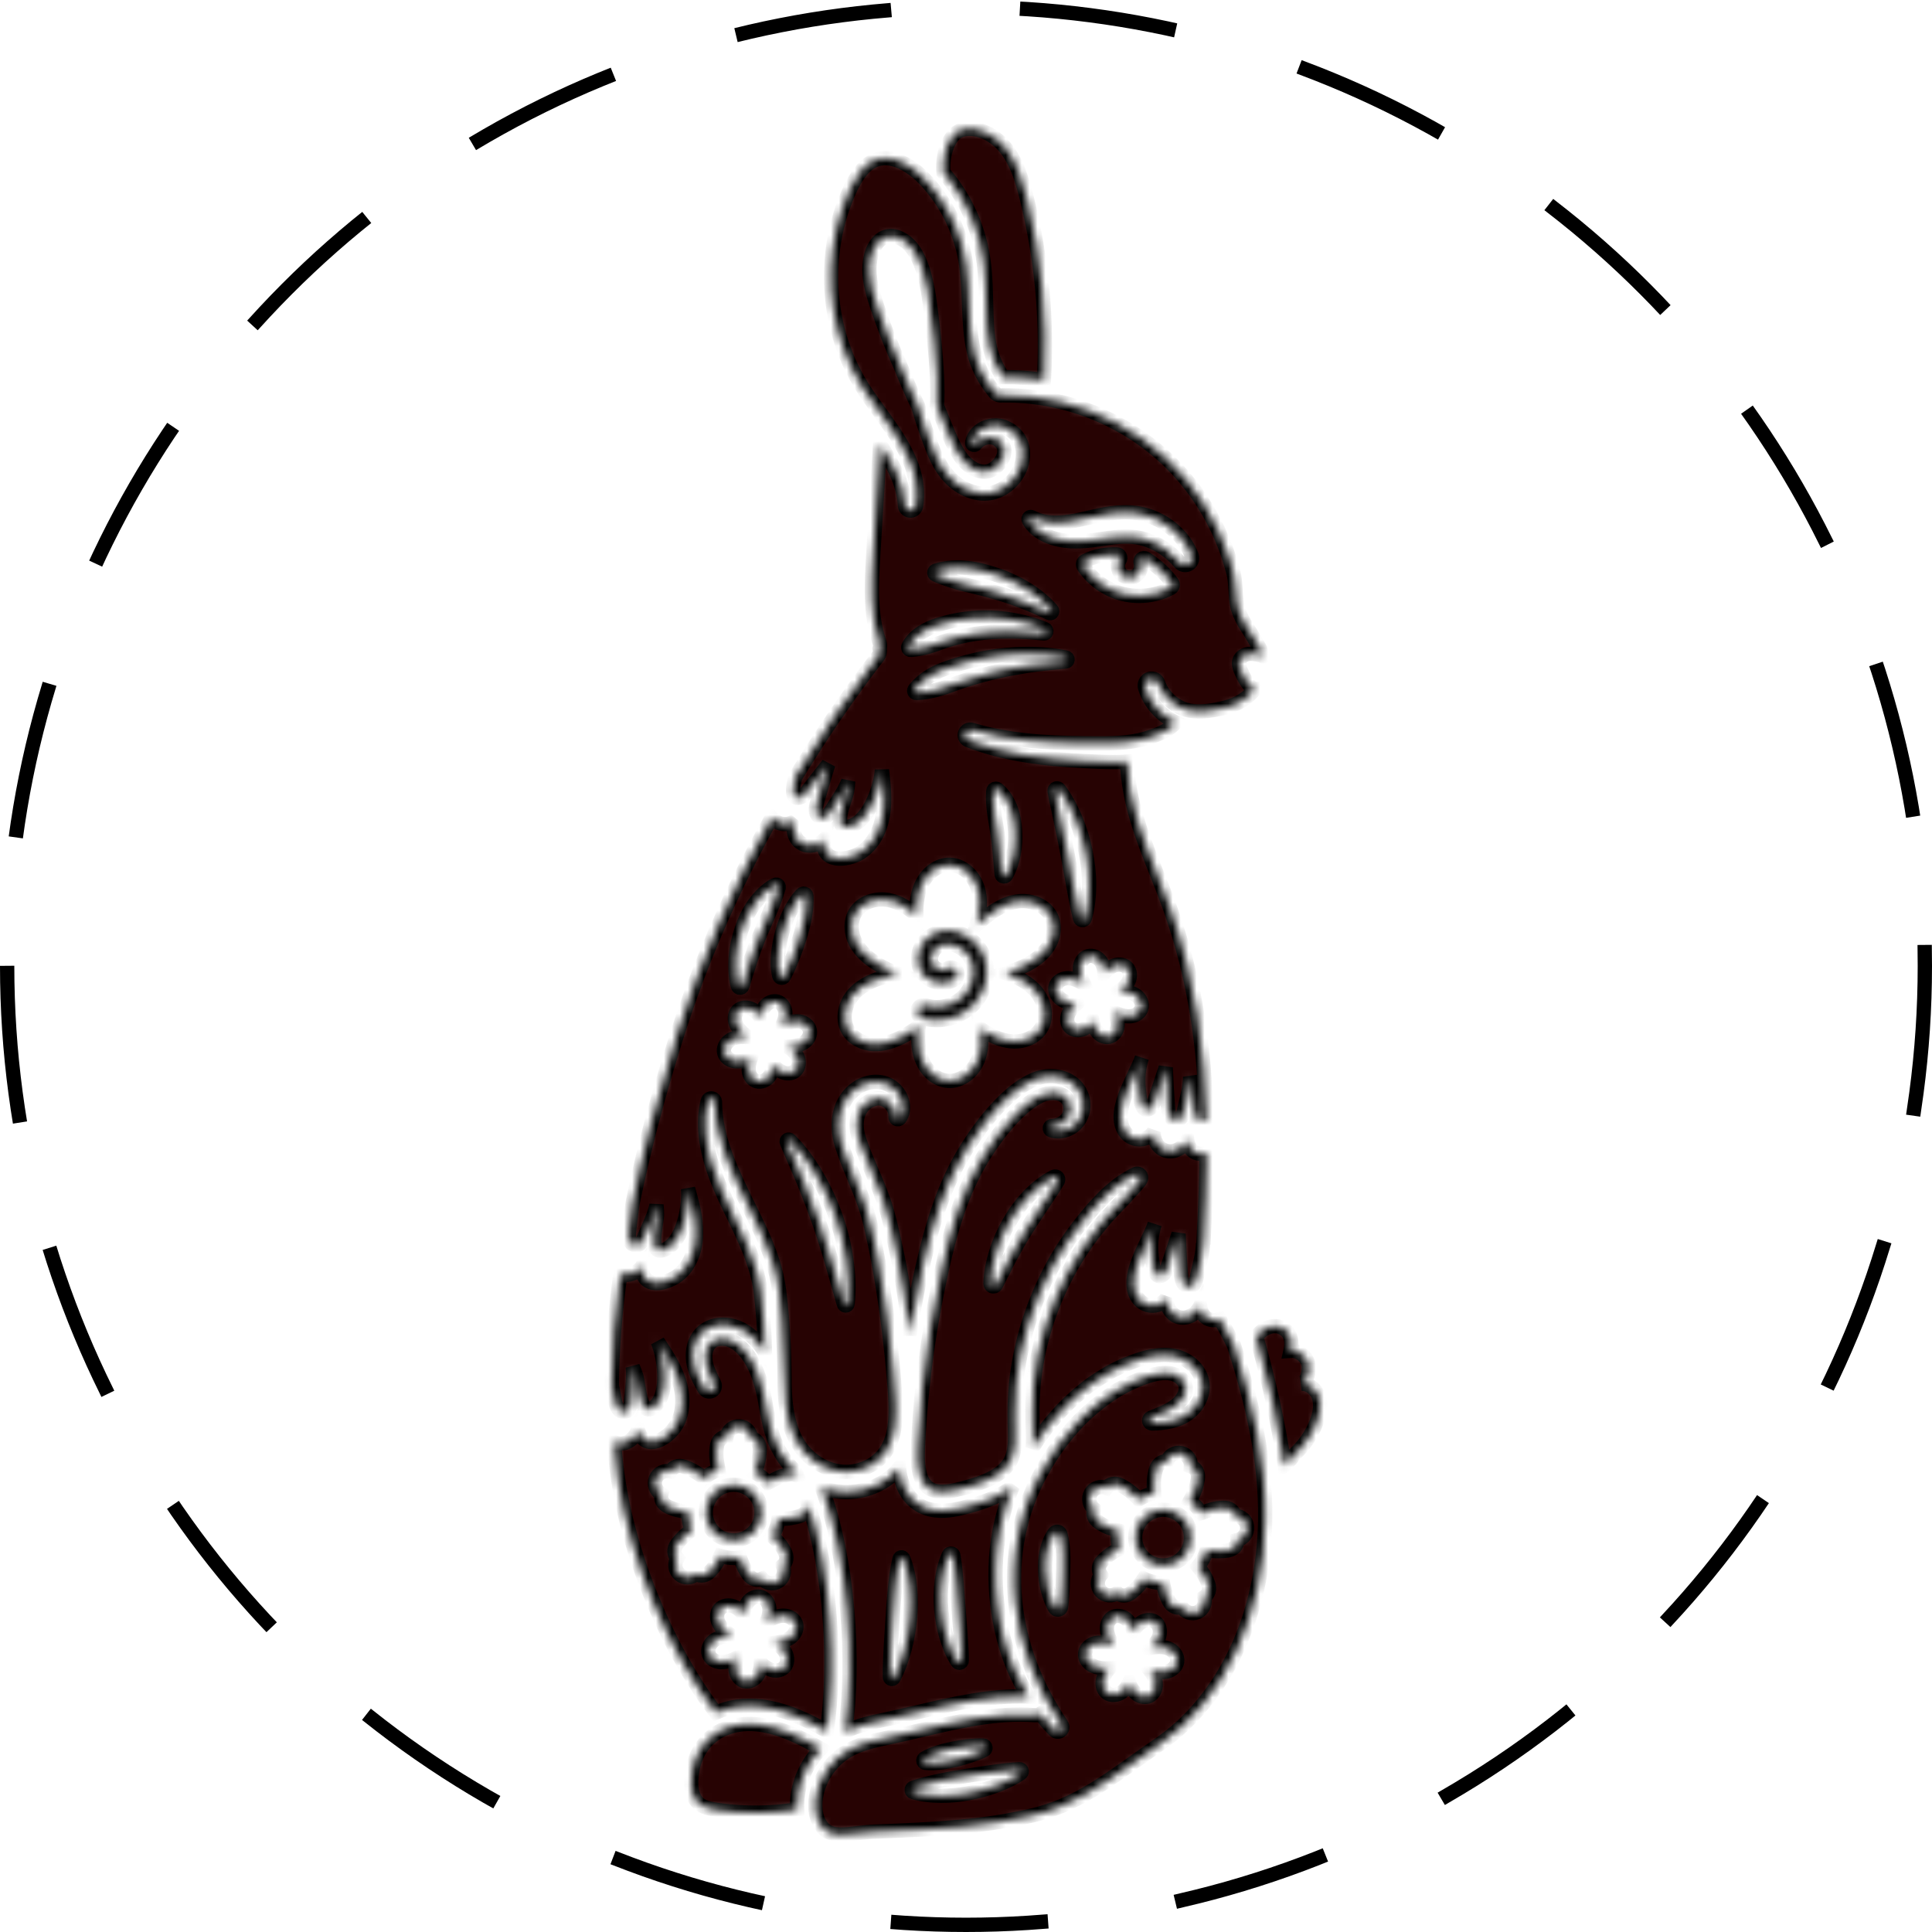 <svg width="243" height="243" viewBox="0 0 243 243" fill="none" xmlns="http://www.w3.org/2000/svg">
<mask id="path-1-inside-1_7_297" fill="white">
<path d="M149.099 191.294C149.661 192.044 149.897 192.968 149.764 193.897C149.49 195.812 147.719 197.153 145.792 196.874C143.877 196.6 142.541 194.818 142.815 192.902C143.066 191.154 144.571 189.89 146.288 189.89C146.452 189.89 146.62 189.901 146.787 189.925C147.715 190.058 148.536 190.544 149.099 191.294ZM125.718 192.604C125.149 195.567 125.091 198.607 125.421 201.586C125.759 204.564 126.482 207.509 127.708 210.242C128.189 211.326 128.742 212.379 129.359 213.389C124.587 213.198 119.896 214.299 115.351 215.37C114.051 215.677 112.706 215.993 111.39 216.271C109.77 216.614 107.961 216.997 106.299 217.784C107.544 208.95 106.736 196.229 103.356 187.092C104.38 187.475 105.481 187.688 106.6 187.67C108.009 187.647 109.398 187.289 110.644 186.624C111.555 186.143 112.397 185.469 113.073 184.662C113.13 185.132 113.215 185.609 113.349 186.094C113.557 186.816 113.877 187.568 114.419 188.223C114.954 188.876 115.679 189.406 116.475 189.689C117.272 189.981 118.081 190.041 118.824 190.008C119.567 189.967 120.265 189.84 120.924 189.681C121.588 189.521 122.201 189.346 122.837 189.153C123.47 188.957 124.108 188.738 124.743 188.471C125.649 188.087 126.574 187.599 127.398 186.919C126.652 188.75 126.086 190.66 125.718 192.604ZM114.467 199.813C114.337 198.535 114.103 197.261 113.613 196.035C113.583 195.963 113.519 195.904 113.438 195.885C113.304 195.854 113.171 195.937 113.14 196.071C112.842 197.344 112.702 198.579 112.566 199.809C112.439 201.037 112.352 202.257 112.274 203.48L112.043 207.162C111.987 208.4 111.907 209.642 111.931 210.931C111.933 211.016 111.979 211.099 112.06 211.143C112.179 211.207 112.328 211.162 112.392 211.043C113.01 209.896 113.428 208.678 113.771 207.441C114.105 206.201 114.32 204.933 114.445 203.656C114.57 202.38 114.588 201.092 114.467 199.813ZM120.969 208.837C120.963 207.682 120.874 206.581 120.799 205.486L120.55 202.234L120.299 198.984C120.203 197.892 120.109 196.793 119.909 195.649C119.892 195.556 119.83 195.468 119.736 195.426C119.586 195.359 119.409 195.426 119.341 195.577C118.858 196.655 118.596 197.794 118.449 198.942C118.303 200.091 118.291 201.255 118.391 202.407C118.49 203.561 118.7 204.705 119.024 205.815C119.358 206.924 119.791 208.005 120.42 208.999C120.474 209.082 120.569 209.138 120.675 209.137C120.839 209.136 120.971 209.001 120.969 208.837ZM155.22 169.234C157.611 176.654 159.226 183.773 159.134 191.054C158.981 203.207 153.983 213.819 145.761 219.442C144.747 220.135 143.771 220.832 142.81 221.517C138.583 224.531 134.933 227.134 129.937 228.321C123.913 229.752 118.048 230.068 109.788 230.387C109.137 230.412 108.482 230.494 107.85 230.573C106.179 230.781 104.737 230.961 103.76 230.158C102.593 229.196 102.408 227.398 102.624 226.035C103.006 223.618 104.564 221.365 106.691 220.155C108.235 219.277 110.079 218.887 111.864 218.51C113.205 218.226 114.563 217.907 115.876 217.597C120.557 216.495 125.401 215.355 130.151 215.727C130.406 215.746 130.646 215.678 130.846 215.553C131.406 216.283 132.003 216.984 132.646 217.639C132.832 217.83 133.134 217.866 133.362 217.711C133.619 217.537 133.686 217.187 133.508 216.924C130.33 212.23 128.205 206.915 127.678 201.35C127.127 195.8 128.226 190.146 130.908 185.281C132.219 182.833 133.876 180.569 135.797 178.582C137.753 176.641 139.966 174.94 142.449 173.835C143.675 173.292 145.017 172.789 146.201 172.699C146.794 172.652 147.355 172.714 147.818 172.904C148.295 173.099 148.708 173.434 148.926 173.804C149.15 174.169 149.199 174.573 149.093 175.056C148.983 175.537 148.669 176.031 148.275 176.442C147.461 177.276 146.116 177.773 144.768 178.329C144.631 178.386 144.535 178.524 144.539 178.681C144.543 178.887 144.714 179.049 144.924 179.044C145.661 179.026 146.404 178.956 147.168 178.79C147.928 178.61 148.706 178.335 149.42 177.808C150.128 177.29 150.709 176.576 151.04 175.674C151.379 174.786 151.336 173.622 150.82 172.732C150.323 171.836 149.536 171.233 148.691 170.858C147.818 170.48 146.9 170.388 146.055 170.436C144.341 170.555 142.929 171.096 141.505 171.678C140.082 172.261 138.763 173.05 137.509 173.91C136.256 174.78 135.129 175.797 134.044 176.849C132.481 178.46 131.066 180.213 129.872 182.104C129.879 182.026 129.889 181.946 129.895 181.868C130 180.455 129.835 179.171 129.856 177.955C129.821 176.723 129.897 175.49 129.988 174.261C130.441 169.342 131.939 164.525 134.26 160.151C135.432 157.968 136.832 155.909 138.412 154.004L139.005 153.289C139.208 153.055 139.425 152.834 139.635 152.607C140.063 152.16 140.465 151.688 140.91 151.257L141.549 150.579C141.758 150.348 141.956 150.103 142.178 149.886C142.606 149.43 143.027 148.962 143.414 148.439L143.434 148.413C143.539 148.27 143.563 148.075 143.48 147.904C143.361 147.66 143.066 147.559 142.822 147.679C142.23 147.968 141.672 148.313 141.121 148.67C140.576 149.034 140.088 149.468 139.585 149.887C139.077 150.302 138.649 150.797 138.193 151.265C137.97 151.504 137.739 151.735 137.522 151.979L136.89 152.728C135.205 154.722 133.71 156.879 132.452 159.169C129.962 163.759 128.33 168.83 127.801 174.05C127.691 175.356 127.6 176.665 127.624 177.979C127.598 179.306 127.737 180.566 127.634 181.695C127.548 182.836 127.231 183.779 126.561 184.535C125.9 185.298 124.925 185.872 123.847 186.313C122.777 186.75 121.552 187.091 120.385 187.372C119.237 187.64 118.11 187.745 117.309 187.431C116.509 187.126 115.967 186.447 115.699 185.43C115.422 184.427 115.39 183.24 115.449 182.031C115.688 176.994 116.215 171.972 117.035 166.997C117.444 164.51 117.932 162.035 118.473 159.574C119.017 157.116 119.639 154.691 120.45 152.347C121.259 150.003 122.263 147.75 123.543 145.658C124.835 143.563 126.313 141.543 128.038 139.876C128.895 139.042 129.837 138.319 130.816 137.841C131.683 137.407 132.783 137.322 133.563 137.691C133.947 137.88 134.249 138.156 134.444 138.544C134.626 138.937 134.699 139.425 134.606 139.88C134.452 140.774 133.474 141.612 132.306 141.634C132.194 141.636 132.091 141.707 132.053 141.819C132.006 141.962 132.082 142.116 132.225 142.163C133.582 142.617 135.36 141.912 135.991 140.343C136.308 139.591 136.338 138.736 136.087 137.935C135.84 137.128 135.247 136.391 134.512 135.974C133.032 135.12 131.306 135.214 129.899 135.864C128.574 136.478 127.485 137.343 126.507 138.266C124.556 140.125 122.993 142.24 121.596 144.457C120.198 146.697 119.1 149.111 118.229 151.567C117.354 154.027 116.69 156.535 116.112 159.04C115.529 161.543 115.051 164.067 114.627 166.6C114.555 167.036 114.498 167.474 114.431 167.911C114.036 164.571 113.538 161.238 112.859 157.931C112.621 156.738 112.351 155.55 112.071 154.364C111.795 153.201 111.468 151.939 111.035 150.774C110.192 148.422 109.117 146.258 108.32 144.076C108.224 143.81 108.117 143.516 108.039 143.272C107.961 143.026 107.894 142.777 107.848 142.527C107.75 142.028 107.72 141.526 107.76 141.046C107.804 140.57 107.923 140.113 108.122 139.717C108.312 139.339 108.602 138.984 108.949 138.722C109.64 138.191 110.51 137.993 111.192 138.275C111.931 138.591 112.686 139.371 112.64 140.454L112.639 140.482C112.636 140.57 112.674 140.659 112.749 140.717C112.874 140.814 113.053 140.791 113.149 140.667C113.589 140.098 113.68 139.255 113.468 138.533C113.259 137.802 112.804 137.137 112.14 136.673C111.808 136.441 111.422 136.264 111.001 136.162C110.599 136.078 110.187 136.048 109.783 136.092C108.977 136.179 108.233 136.506 107.624 136.967C107.008 137.425 106.504 138.016 106.144 138.707C105.794 139.384 105.603 140.11 105.527 140.829C105.456 141.548 105.496 142.259 105.62 142.941C105.68 143.284 105.764 143.618 105.864 143.947C105.966 144.276 106.062 144.549 106.166 144.85C106.996 147.199 108.041 149.371 108.792 151.563C109.183 152.661 109.446 153.736 109.712 154.916C109.971 156.076 110.221 157.238 110.438 158.407C111.318 163.083 111.94 167.817 112.361 172.579C112.559 174.974 112.833 177.334 112.518 179.477C112.367 180.546 112.048 181.537 111.536 182.378C111.02 183.209 110.305 183.882 109.426 184.361C108.554 184.837 107.551 185.105 106.554 185.13C105.564 185.154 104.554 184.921 103.627 184.483C102.7 184.046 101.854 183.405 101.167 182.629C100.477 181.859 99.959 180.931 99.581 179.922C98.826 177.884 98.67 175.593 98.672 173.224C98.654 170.793 98.555 168.357 98.358 165.927C98.255 164.709 98.14 163.509 97.984 162.282C97.815 161.007 97.52 159.76 97.127 158.565C96.348 156.168 95.251 153.957 94.184 151.801C93.113 149.651 92.096 147.529 91.285 145.358C90.478 143.186 89.945 140.952 89.925 138.607C89.924 138.402 89.784 138.217 89.577 138.165C89.33 138.103 89.081 138.254 89.019 138.5C88.406 140.956 88.72 143.58 89.396 145.969C90.073 148.381 91.15 150.609 92.199 152.775C93.249 154.936 94.274 157.065 94.964 159.257C95.314 160.35 95.562 161.458 95.701 162.569C95.839 163.731 95.945 164.927 96.034 166.107C96.13 167.436 96.194 168.766 96.234 170.099C95.506 168.956 94.557 167.915 93.275 167.197C92.293 166.699 91.179 166.468 90.042 166.699C89.481 166.817 88.912 167.058 88.451 167.455C87.986 167.842 87.641 168.354 87.439 168.884C87.025 169.946 87.087 171.083 87.379 172.06C87.67 173.042 88.15 173.883 88.605 174.673C88.792 174.996 89.204 175.118 89.536 174.942C89.877 174.762 90.007 174.339 89.826 173.999C89.409 173.205 89.023 172.433 88.832 171.661C88.636 170.901 88.659 170.126 88.936 169.498C89.21 168.875 89.709 168.502 90.367 168.399C91.019 168.285 91.781 168.465 92.391 168.813C93.669 169.6 94.622 171.02 95.23 172.575C95.853 174.143 96.209 175.857 96.473 177.602C96.475 177.616 96.479 177.638 96.481 177.652C96.498 177.739 96.526 177.819 96.56 177.896C96.711 178.857 96.939 179.819 97.28 180.768C97.733 182.013 98.391 183.23 99.301 184.264C99.506 184.5 99.725 184.724 99.951 184.94C100.059 185.158 100.165 185.378 100.268 185.603C99.984 185.443 99.623 185.385 99.192 185.466C98.221 185.647 97.644 185.922 96.728 186.447C96.68 186.471 96.633 186.5 96.585 186.524C96.124 185.992 95.569 185.544 94.943 185.211C95.438 183.96 95.537 182.961 95.549 182.364C95.564 181.52 95.124 181.016 94.465 180.888C94.404 180.099 93.802 179.455 93.025 179.402C92.247 179.348 91.561 179.905 91.394 180.681C90.742 180.737 90.264 181.183 90.159 181.992C90.032 182.97 90.115 183.605 90.331 184.638C90.343 184.717 90.361 184.797 90.375 184.877C89.706 185.114 89.095 185.47 88.567 185.923C87.546 185.087 86.642 184.691 86.084 184.498C85.286 184.223 84.67 184.486 84.345 185.072C83.576 184.887 82.777 185.261 82.487 185.982C82.195 186.706 82.513 187.531 83.199 187.929C83.051 188.566 83.327 189.158 84.064 189.509C84.939 189.924 85.563 190.045 86.577 190.156C86.577 190.187 86.572 190.216 86.572 190.247C86.572 191.023 86.729 191.763 87.012 192.438C86.082 193.086 85.511 193.732 85.189 194.159C84.68 194.833 84.74 195.5 85.198 195.99C84.783 196.665 84.892 197.54 85.489 198.039C86.087 198.54 86.969 198.493 87.561 197.963C88.121 198.301 88.769 198.221 89.33 197.628C89.931 196.993 90.24 196.478 90.603 195.698C91.132 195.861 91.693 195.949 92.275 195.949C92.547 195.949 92.813 195.924 93.075 195.886C93.398 196.886 93.809 197.578 94.101 197.996C94.584 198.688 95.237 198.837 95.845 198.553C96.358 199.156 97.224 199.322 97.883 198.91C98.544 198.496 98.772 197.642 98.451 196.915C98.945 196.487 99.07 195.846 98.68 195.13C98.238 194.319 97.821 193.858 97.13 193.223C97.534 192.566 97.808 191.823 97.918 191.026C99.102 191.062 99.976 190.866 100.503 190.706C101.311 190.46 101.654 189.885 101.572 189.22C101.606 189.205 101.636 189.186 101.669 189.17C104.576 197.907 105.2 209.596 103.995 217.735C101.493 216.327 98.732 214.99 95.7 214.629C93.641 214.385 91.708 214.668 90.038 215.415C84.082 207.663 79.273 196.218 77.756 186.14C77.522 184.587 77.352 182.988 77.219 181.36C77.365 181.431 77.517 181.491 77.681 181.523C78.834 181.747 79.888 180.877 80.243 179.833C81.116 182.717 84.032 180.98 85.061 179.213C86.014 177.578 85.981 175.515 85.407 173.712C84.834 171.909 83.773 170.306 82.725 168.73C83.558 170.663 84.197 175.077 82.461 176.791C80.475 178.751 80.384 174.156 80.028 173.086C79.9 172.699 79.764 172.305 79.594 171.934C79.713 173.097 79.569 174.345 79.435 175.504C79.354 176.204 79.43 177.763 78.306 177.567C77.692 177.46 77.445 176.728 77.32 176.118C77.191 175.492 77.07 174.865 76.95 174.238C76.978 169.826 77.344 165.15 78.031 160.207C79.009 160.584 80.136 160.106 80.745 159.291C80.683 162.303 83.993 161.554 85.52 160.193C86.932 158.933 87.539 156.961 87.551 155.069C87.564 153.177 87.051 151.325 86.543 149.501C86.736 151.597 85.977 155.993 83.796 157.085C81.301 158.334 82.637 153.937 82.629 152.809C82.628 152.401 82.621 151.984 82.573 151.579C82.327 152.721 81.804 153.864 81.317 154.925C81.024 155.565 80.614 157.071 79.605 156.537C79.055 156.245 79.046 155.472 79.115 154.853C79.246 153.697 79.394 152.543 79.551 151.39C80.897 144.764 82.757 137.696 85.161 130.127C88.088 120.911 92.11 111.709 97.058 102.829C97.448 103.306 98.041 103.623 98.659 103.647C99.162 103.666 99.663 103.49 100.063 103.184C99.632 104.087 99.808 105.308 100.611 105.937C101.535 106.662 102.87 106.368 103.66 105.6C103.124 108.565 106.512 108.347 108.233 107.243C109.826 106.222 110.736 104.37 111.047 102.504C111.358 100.637 111.143 98.727 110.928 96.847C110.79 98.946 109.347 103.168 107.021 103.902C104.361 104.743 106.373 100.611 106.543 99.496C106.606 99.093 106.664 98.68 106.681 98.273C106.258 99.362 105.561 100.408 104.914 101.379C104.523 101.964 103.881 103.388 102.969 102.701C102.471 102.326 102.584 101.562 102.751 100.961C103.2 99.345 103.674 97.735 104.175 96.134C103.282 97.273 102.39 98.413 101.497 99.552C101.25 99.868 100.979 100.201 100.595 100.318C99.314 100.708 99.813 98.588 100.024 97.74C103.186 92.522 106.661 87.436 110.427 82.556C110.652 82.264 110.71 81.9 110.624 81.57C110.702 81.336 110.711 81.077 110.622 80.827C109.377 77.309 109.621 73.257 109.837 69.681C110.009 66.817 110.176 64.12 110.343 61.423C110.456 59.596 110.569 57.764 110.683 55.884C112.301 58.301 113.651 60.769 113.819 63.535L113.821 63.566C113.84 63.883 114.074 64.157 114.401 64.214C114.782 64.281 115.145 64.025 115.212 63.644C115.552 61.691 115.157 59.635 114.385 57.883C113.626 56.107 112.572 54.539 111.515 53.045C110.456 51.552 109.36 50.119 108.43 48.655C107.531 47.191 106.736 45.64 106.158 44.008C103.754 37.512 104.022 30.03 106.927 23.772C107.633 22.248 108.57 20.843 109.796 20.246C111.001 19.63 112.512 19.854 113.895 20.644C115.294 21.407 116.478 22.612 117.539 23.962C118.592 25.305 119.471 26.79 120.137 28.365C120.801 29.941 121.283 31.591 121.522 33.29C121.769 34.996 121.821 36.773 121.892 38.589C121.974 40.401 122.038 42.274 122.489 44.182C122.899 45.995 123.797 47.737 124.96 49.164C125.025 49.273 125.107 49.369 125.203 49.45C125.44 49.686 125.769 49.781 126.083 49.725C131.075 49.665 136.098 50.88 140.507 53.253C142.739 54.428 144.796 55.92 146.65 57.619C148.489 59.336 150.104 61.298 151.446 63.433C152.787 65.568 153.865 67.872 154.633 70.274C154.827 70.874 154.998 71.481 155.153 72.092C155.286 72.614 155.338 73.187 155.38 73.832C155.423 74.471 155.451 75.159 155.573 75.898C155.85 77.69 157.025 79.016 157.887 80.551C158.236 81.174 158.619 81.665 158.781 82.395C158.79 82.434 158.793 82.475 158.801 82.514C158.313 82.305 157.588 82.225 157.231 82.233C156.631 82.246 155.993 82.604 155.862 83.19C155.783 83.545 155.898 83.913 156.033 84.25C156.265 84.829 156.562 85.383 156.916 85.897C157.152 86.239 157.472 86.588 157.875 86.622C156.966 87.846 155.584 88.642 154.118 89.002C152.721 89.345 151.047 89.659 149.626 89.38C147.88 89.046 146.272 87.67 145.673 85.934C145.52 85.495 145.046 85.251 144.597 85.388C144.138 85.529 143.88 86.015 144.02 86.474C144.613 88.411 146.053 90.015 147.896 90.873C147.507 91.309 147.038 91.679 146.465 91.982C146.01 92.221 145.508 92.419 144.984 92.609C144.721 92.703 144.449 92.789 144.174 92.872C143.909 92.951 143.648 93.019 143.379 93.08C141.231 93.562 138.838 93.514 136.411 93.489C134 93.451 131.601 93.387 129.229 93.138C126.858 92.885 124.509 92.484 122.228 91.797C121.889 91.696 121.524 91.87 121.392 92.205C121.254 92.559 121.428 92.957 121.782 93.096C124.103 94.004 126.536 94.608 128.982 94.996C131.43 95.39 133.892 95.602 136.339 95.721C137.561 95.78 138.776 95.847 140.041 95.851C140.607 95.85 141.183 95.835 141.763 95.796C141.903 100.784 143.733 105.41 145.513 109.893C146.098 111.367 146.702 112.891 147.237 114.403C150.399 123.354 151.526 132.041 151.733 140.761C149.727 142.055 150.192 137.718 149.982 136.644C149.905 136.243 149.82 135.835 149.699 135.446C149.668 136.614 149.365 137.833 149.084 138.966C148.913 139.649 148.789 141.205 147.699 140.866C147.104 140.682 146.952 139.924 146.907 139.303C146.783 137.63 146.687 135.955 146.617 134.279C146.162 135.652 145.706 137.026 145.251 138.4C145.125 138.781 144.982 139.186 144.66 139.425C143.476 140.306 143.298 137.582 143.229 136.966C143.082 135.642 143.209 134.286 143.623 133.019C142.832 135.441 139.522 140.075 141.674 142.564C142.223 143.199 143.161 143.465 143.962 143.212C144.442 143.061 144.854 142.726 145.127 142.303C145.026 143.298 145.604 144.388 146.572 144.71C147.687 145.08 148.844 144.352 149.329 143.363C149.601 144.991 150.659 145.317 151.766 145.018C151.738 148.825 151.571 152.649 151.354 156.512C151.34 156.463 151.33 156.413 151.315 156.365C151.284 157.533 150.982 158.752 150.7 159.885C150.53 160.568 150.406 162.125 149.315 161.786C148.721 161.601 148.569 160.843 148.523 160.222C148.4 158.549 148.303 156.874 148.234 155.198C147.778 156.572 147.323 157.946 146.867 159.319C146.741 159.7 146.598 160.105 146.276 160.344C145.093 161.225 144.914 158.501 144.845 157.885C144.698 156.561 144.825 155.205 145.239 153.938C144.448 156.36 141.138 160.994 143.29 163.483C143.839 164.118 144.777 164.384 145.578 164.131C146.058 163.98 146.47 163.645 146.743 163.222C146.642 164.217 147.22 165.307 148.188 165.629C149.303 165.999 150.46 165.271 150.945 164.282C151.22 165.931 152.303 166.247 153.425 165.927C154.057 166.93 154.659 168.042 155.22 169.234ZM89.155 208.075C89.324 208.555 89.789 208.89 90.286 209.005C90.782 209.119 91.305 209.038 91.791 208.886C92.056 208.803 92.365 208.675 92.68 208.519C92.64 208.659 92.606 208.794 92.581 208.919C92.48 209.418 92.453 209.946 92.617 210.428C92.782 210.91 93.163 211.338 93.658 211.457C94.288 211.608 94.956 211.223 95.298 210.673C95.577 210.225 95.671 209.693 95.688 209.161C95.766 209.237 95.844 209.312 95.918 209.375C96.303 209.708 96.751 209.99 97.251 210.083C97.752 210.176 98.312 210.053 98.659 209.68C99.099 209.205 99.09 208.434 98.778 207.866C98.478 207.32 97.952 206.937 97.401 206.641C97.772 206.596 98.121 206.526 98.403 206.442C98.891 206.297 99.37 206.072 99.718 205.7C100.066 205.329 100.264 204.791 100.136 204.298C99.974 203.671 99.319 203.263 98.673 203.22C98.027 203.177 97.397 203.431 96.835 203.753C96.71 203.825 96.554 203.917 96.385 204.022C96.65 203.453 96.842 202.828 96.754 202.208C96.662 201.567 96.206 200.945 95.569 200.83C95.067 200.74 94.546 200.978 94.201 201.353C93.857 201.728 93.668 202.222 93.56 202.72C93.54 202.815 93.522 202.921 93.505 203.029C93.172 202.614 92.777 202.246 92.285 202.055C91.682 201.821 90.916 201.914 90.504 202.413C90.179 202.805 90.131 203.377 90.289 203.861C90.448 204.345 90.786 204.751 91.167 205.089C91.408 205.304 91.731 205.538 92.086 205.752C91.898 205.759 91.727 205.769 91.59 205.779C90.944 205.826 90.279 205.967 89.767 206.363C89.255 206.76 88.94 207.464 89.155 208.075ZM98.383 117.296C98.145 118.159 97.966 119.044 97.881 119.951C97.802 120.857 97.793 121.791 98.006 122.724C98.027 122.814 98.086 122.897 98.175 122.942C98.335 123.025 98.532 122.962 98.615 122.802L98.619 122.794C99.039 121.98 99.38 121.187 99.704 120.382C100.024 119.577 100.308 118.764 100.567 117.94C100.826 117.116 101.054 116.28 101.21 115.416C101.365 114.55 101.478 113.667 101.423 112.715C101.418 112.632 101.382 112.549 101.317 112.488C101.181 112.362 100.969 112.369 100.843 112.505C100.19 113.206 99.725 113.985 99.324 114.788C98.926 115.593 98.622 116.433 98.383 117.296ZM92.798 124.004C92.823 124.101 92.897 124.185 92.999 124.217C93.156 124.265 93.322 124.177 93.37 124.02C93.719 122.913 94.032 121.853 94.377 120.817C94.719 119.782 95.086 118.772 95.488 117.781C95.887 116.787 96.346 115.829 96.757 114.83C97.173 113.829 97.598 112.825 97.931 111.661L97.932 111.657C97.953 111.582 97.946 111.498 97.906 111.424C97.824 111.274 97.636 111.219 97.486 111.301C96.395 111.899 95.543 112.777 94.844 113.748C94.14 114.721 93.643 115.826 93.258 116.958C92.876 118.092 92.629 119.271 92.537 120.459C92.45 121.646 92.51 122.846 92.798 124.004ZM98.683 134.939C99.154 135.065 99.699 134.988 100.057 134.656C100.512 134.235 100.559 133.497 100.303 132.932C100.055 132.388 99.581 131.984 99.076 131.661C99.433 131.645 99.773 131.604 100.048 131.544C100.525 131.441 100.998 131.261 101.358 130.931C101.718 130.601 101.946 130.101 101.86 129.621C101.75 129.01 101.154 128.573 100.54 128.485C99.926 128.397 99.305 128.594 98.745 128.861C98.621 128.92 98.465 128.997 98.296 129.085C98.59 128.561 98.819 127.977 98.78 127.379C98.739 126.76 98.348 126.132 97.748 125.976C97.275 125.853 96.76 126.043 96.403 126.376C96.047 126.709 95.831 127.168 95.691 127.635C95.665 127.725 95.64 127.825 95.616 127.927C95.329 127.506 94.978 127.125 94.521 126.907C93.962 126.64 93.223 126.673 92.793 127.12C92.454 127.471 92.367 128.014 92.483 128.488C92.599 128.962 92.893 129.375 93.232 129.725C93.447 129.948 93.738 130.196 94.062 130.426C93.882 130.419 93.718 130.416 93.586 130.416C92.966 130.413 92.32 130.499 91.802 130.841C91.284 131.182 90.932 131.833 91.093 132.431C91.22 132.903 91.64 133.257 92.106 133.402C92.572 133.547 93.077 133.508 93.552 133.398C93.812 133.338 94.117 133.239 94.429 133.112C94.381 133.243 94.338 133.37 94.305 133.487C94.172 133.957 94.108 134.459 94.23 134.932C94.352 135.404 94.686 135.841 95.15 135.991C95.741 136.181 96.407 135.861 96.774 135.361C97.073 134.953 97.202 134.451 97.256 133.944C97.326 134.023 97.395 134.1 97.46 134.166C97.804 134.512 98.211 134.814 98.683 134.939ZM105.083 152.956C104.453 151.193 103.671 149.481 102.713 147.874C101.766 146.263 100.667 144.739 99.353 143.405C99.286 143.339 99.183 143.314 99.091 143.353C98.97 143.405 98.913 143.544 98.965 143.665C99.683 145.37 100.423 147.015 101.109 148.675C101.785 150.338 102.432 151.999 103.018 153.684C103.606 155.367 104.138 157.067 104.653 158.787L106.141 164.03C106.168 164.121 106.247 164.192 106.346 164.202C106.476 164.215 106.593 164.12 106.606 163.989C106.81 162.125 106.716 160.247 106.441 158.397C106.178 156.545 105.71 154.721 105.083 152.956ZM133.053 148.181C132.959 147.998 132.736 147.925 132.553 148.018C131.33 148.641 130.283 149.518 129.341 150.49C128.409 151.472 127.609 152.577 126.939 153.753C126.265 154.927 125.711 156.171 125.308 157.46C124.906 158.747 124.627 160.074 124.583 161.424C124.579 161.562 124.653 161.697 124.784 161.763C124.964 161.854 125.185 161.782 125.276 161.601C125.875 160.431 126.425 159.286 127.022 158.173C127.619 157.061 128.236 155.975 128.891 154.914C129.55 153.854 130.237 152.818 130.936 151.774C131.626 150.72 132.355 149.689 133.039 148.543L133.042 148.538C133.104 148.432 133.112 148.298 133.053 148.181ZM125.051 102.223C125.161 103.07 125.333 103.893 125.452 104.734C125.575 105.573 125.671 106.42 125.749 107.284L125.978 109.957C125.987 110.054 126.042 110.147 126.134 110.198C126.282 110.28 126.468 110.228 126.551 110.08C127.021 109.239 127.315 108.32 127.499 107.379C127.675 106.437 127.729 105.471 127.67 104.51C127.608 103.552 127.461 102.588 127.115 101.685C126.761 100.788 126.259 99.934 125.464 99.275C125.413 99.233 125.348 99.206 125.277 99.201C125.096 99.188 124.94 99.325 124.928 99.505L124.927 99.51C124.859 100.508 124.949 101.37 125.051 102.223ZM134.073 82.709C132.449 82.38 130.785 82.241 129.119 82.251L127.868 82.278L126.62 82.371L125.373 82.505L124.134 82.704C122.482 82.985 120.86 83.429 119.273 83.975C117.687 84.507 116.16 85.299 115.041 86.72C115.003 86.77 114.979 86.834 114.983 86.902C114.99 87.052 115.118 87.168 115.268 87.161C117.046 87.09 118.517 86.587 120.002 86.031C121.487 85.489 123.009 85.049 124.545 84.659C125.318 84.48 126.092 84.305 126.872 84.143C127.654 83.998 128.44 83.864 129.23 83.735C130.814 83.502 132.415 83.336 134.044 83.204C134.152 83.196 134.247 83.116 134.27 83.004C134.297 82.869 134.209 82.736 134.073 82.709ZM147.414 73.307C146.614 72.18 145.54 71.186 144.131 70.27C143.973 70.168 143.769 70.175 143.621 70.288C143.472 70.401 143.41 70.595 143.465 70.774C143.658 71.395 143.369 72.141 142.809 72.472C142.248 72.802 141.457 72.692 141.006 72.223C140.557 71.754 140.481 70.957 140.834 70.411C140.923 70.275 140.93 70.101 140.851 69.958C140.774 69.815 140.624 69.726 140.462 69.726C140.459 69.726 140.456 69.726 140.453 69.726C139.194 69.726 137.837 69.831 136.45 70.586C136.341 70.645 136.261 70.748 136.231 70.869C136.201 70.99 136.224 71.118 136.293 71.222C137.441 72.937 139.248 74.207 141.25 74.706C141.907 74.869 142.584 74.95 143.261 74.95C144.649 74.95 146.04 74.611 147.262 73.956C147.374 73.895 147.455 73.79 147.484 73.665C147.513 73.542 147.488 73.411 147.414 73.307ZM129.403 65.422C129.889 66.285 130.745 66.966 131.68 67.376C132.618 67.802 133.628 68.003 134.622 68.071C136.652 68.185 138.466 67.758 140.114 67.58C141.772 67.386 143.182 67.461 144.613 68.027C146.038 68.558 147.322 69.501 148.388 70.735L148.416 70.768C148.647 71.035 149.03 71.143 149.379 71.01C149.827 70.839 150.052 70.338 149.881 69.891C149.161 67.997 147.644 66.416 145.794 65.455C144.868 64.969 143.845 64.65 142.785 64.512C141.725 64.373 140.697 64.439 139.735 64.565C137.813 64.832 136.126 65.373 134.548 65.604C132.936 65.83 131.347 65.868 129.767 65.059L129.756 65.053C129.679 65.015 129.585 65.014 129.505 65.059C129.377 65.131 129.331 65.294 129.403 65.422ZM129.217 74.153C128.076 73.448 126.862 72.851 125.596 72.406C124.331 71.966 123.034 71.595 121.702 71.447C120.372 71.309 119.013 71.356 117.685 71.79C117.621 71.812 117.563 71.86 117.533 71.927C117.476 72.053 117.532 72.203 117.659 72.26C118.91 72.834 120.12 73.179 121.331 73.5C122.541 73.811 123.756 74.06 124.948 74.414C126.139 74.763 127.328 75.132 128.494 75.589C129.667 76.031 130.817 76.545 131.995 77.102C132.078 77.141 132.182 77.132 132.256 77.068C132.357 76.981 132.368 76.83 132.282 76.729C131.41 75.715 130.349 74.872 129.217 74.153ZM115.487 51.078C115.696 51.781 115.912 52.481 116.136 53.18C116.394 53.944 116.667 54.703 116.945 55.461C117.224 56.218 117.527 57.005 117.92 57.792C118.688 59.346 119.986 60.987 121.934 61.724C122.419 61.908 122.942 62.032 123.485 62.07C123.756 62.092 124.026 62.087 124.32 62.043L124.75 61.98C124.891 61.952 125.023 61.903 125.159 61.862C126.241 61.512 127.09 60.809 127.693 59.979C128.295 59.148 128.683 58.137 128.661 57.021C128.652 56.742 128.632 56.466 128.55 56.185C128.512 56.047 128.488 55.907 128.433 55.774L128.246 55.381C128.135 55.113 127.928 54.904 127.758 54.681C127.579 54.463 127.346 54.315 127.138 54.144C126.92 53.993 126.685 53.894 126.459 53.777C126.23 53.665 125.942 53.59 125.683 53.544C125.151 53.459 124.63 53.532 124.16 53.684C123.223 53.977 122.439 54.763 122.274 55.671C122.258 55.758 122.292 55.852 122.368 55.908C122.475 55.988 122.627 55.966 122.707 55.858L122.717 55.845C123.151 55.259 123.816 55.006 124.433 54.993C124.741 54.986 125.036 55.056 125.277 55.163C125.399 55.228 125.495 55.276 125.604 55.376C125.71 55.478 125.836 55.557 125.925 55.658C126.285 56.062 126.369 56.478 126.31 56.959C126.252 57.439 125.994 57.973 125.624 58.395C125.257 58.821 124.789 59.134 124.349 59.261C123.945 59.384 123.419 59.366 122.896 59.169C122.372 58.979 121.859 58.62 121.416 58.185C120.975 57.749 120.588 57.181 120.242 56.562C119.554 55.323 118.964 53.796 118.372 52.354C118.19 51.92 118.019 51.48 117.844 51.042C118.171 46.889 116.959 37.877 116.7 36.553C116.343 34.725 115.867 32.851 114.876 31.438C113.884 30.026 112.246 29.213 110.979 29.986C109.888 30.652 109.343 32.316 109.355 33.919C109.368 35.522 109.841 37.086 110.346 38.583C111.214 41.157 112.199 43.671 113.293 46.107C113.601 46.794 114.562 49.261 115.487 51.078ZM114.232 81.457C114.245 81.629 114.395 81.757 114.566 81.744L114.573 81.743C116.193 81.621 117.417 81.14 118.724 80.666C120.031 80.23 121.383 79.903 122.766 79.704C123.458 79.61 124.156 79.53 124.859 79.484C125.562 79.441 126.269 79.421 126.981 79.419C128.405 79.426 129.84 79.526 131.298 79.671C131.417 79.682 131.537 79.617 131.586 79.501C131.646 79.358 131.579 79.194 131.436 79.134C130.058 78.557 128.599 78.158 127.106 77.924C126.36 77.802 125.604 77.72 124.844 77.693C124.084 77.657 123.319 77.655 122.556 77.72C121.029 77.828 119.501 78.103 118.031 78.594C116.562 79.046 115.117 79.817 114.273 81.277C114.243 81.33 114.227 81.392 114.232 81.457ZM132.245 115.401C131.573 113.917 129.773 113.186 128.152 113.357C126.532 113.529 125.078 114.432 123.823 115.471C123.545 115.702 123.201 115.993 122.828 116.326C123.238 114.803 123.441 113.172 122.956 111.676C122.453 110.126 121.054 108.779 119.424 108.768C118.142 108.759 116.951 109.574 116.258 110.653C115.565 111.731 115.31 113.038 115.256 114.318C115.245 114.562 115.244 114.825 115.249 115.098C114.247 114.214 113.106 113.479 111.807 113.218C110.209 112.897 108.35 113.457 107.542 114.873C106.906 115.986 107.033 117.424 107.634 118.556C108.234 119.689 109.249 120.551 110.339 121.226C111.029 121.653 111.92 122.099 112.892 122.476C112.432 122.574 112.018 122.672 111.685 122.755C110.104 123.149 108.515 123.784 107.416 124.988C106.317 126.191 105.839 128.074 106.635 129.495C107.262 130.614 108.559 131.247 109.839 131.316C111.119 131.385 112.381 130.96 113.521 130.374C114.142 130.054 114.854 129.613 115.566 129.089C115.528 129.452 115.504 129.798 115.495 130.115C115.458 131.396 115.62 132.718 116.235 133.842C116.85 134.967 117.98 135.864 119.26 135.947C120.886 136.051 122.378 134.807 122.989 133.296C123.486 132.068 123.5 130.711 123.314 129.388C123.539 129.542 123.759 129.686 123.968 129.811C125.067 130.471 126.299 130.977 127.58 130.992C128.862 131.007 130.198 130.461 130.897 129.386C131.785 128.02 131.431 126.11 130.413 124.837C129.437 123.616 127.976 122.89 126.489 122.394C127.385 122.123 128.211 121.794 128.87 121.466C130.018 120.896 131.108 120.132 131.812 119.06C132.515 117.989 132.775 116.569 132.245 115.401ZM132.648 99.506C132.897 100.892 133.216 102.214 133.487 103.542C133.77 104.864 134.042 106.176 134.29 107.493L135.012 111.457C135.261 112.786 135.498 114.125 135.854 115.501C135.88 115.6 135.956 115.686 136.062 115.716C136.222 115.763 136.39 115.671 136.436 115.511C136.841 114.126 136.978 112.701 136.981 111.28C136.982 109.858 136.815 108.439 136.524 107.048C136.231 105.657 135.818 104.29 135.27 102.979C134.709 101.673 134.051 100.407 133.181 99.269C133.114 99.184 133.003 99.136 132.889 99.157C132.726 99.187 132.618 99.343 132.648 99.506ZM140.571 129.005C140.62 128.41 140.402 127.825 140.118 127.298C140.438 127.458 140.755 127.587 141.024 127.669C141.491 127.811 141.992 127.884 142.467 127.771C142.942 127.658 143.385 127.333 143.543 126.871C143.745 126.285 143.437 125.612 142.944 125.236C142.45 124.86 141.812 124.731 141.193 124.691C141.055 124.682 140.882 124.673 140.691 124.668C141.203 124.353 141.687 123.955 141.944 123.413C142.21 122.853 142.174 122.114 141.726 121.686C141.373 121.348 140.831 121.263 140.357 121.38C139.883 121.498 139.472 121.793 139.122 122.134C139.055 122.199 138.985 122.275 138.914 122.352C138.868 121.844 138.747 121.341 138.455 120.928C138.096 120.422 137.435 120.091 136.841 120.272C136.375 120.414 136.034 120.846 135.905 121.316C135.775 121.787 135.831 122.29 135.956 122.762C136.036 123.061 136.169 123.419 136.34 123.778C136.186 123.684 136.044 123.601 135.929 123.537C135.389 123.233 134.783 122.994 134.164 123.04C133.545 123.086 132.921 123.482 132.77 124.084C132.652 124.557 132.846 125.071 133.182 125.425C133.518 125.779 133.978 125.99 134.447 126.126C134.703 126.2 135.018 126.262 135.352 126.303C135.246 126.394 135.148 126.484 135.062 126.57C134.717 126.915 134.416 127.323 134.293 127.795C134.169 128.267 134.248 128.811 134.581 129.168C135.004 129.622 135.742 129.667 136.306 129.408C136.765 129.197 137.122 128.823 137.417 128.406C137.439 128.509 137.462 128.609 137.487 128.699C137.619 129.169 137.828 129.631 138.179 129.97C138.53 130.309 139.042 130.507 139.516 130.392C140.119 130.245 140.52 129.624 140.571 129.005ZM116.137 221.399C116.12 221.565 116.24 221.713 116.405 221.731C117.066 221.801 117.7 221.751 118.33 221.686C118.959 221.611 119.577 221.488 120.189 221.34C120.801 221.193 121.409 221.022 122.009 220.821C122.61 220.619 123.206 220.399 123.787 220.107C123.88 220.06 123.945 219.964 123.949 219.853C123.954 219.69 123.827 219.553 123.664 219.548C123.014 219.526 122.38 219.577 121.751 219.646C121.121 219.715 120.498 219.815 119.881 219.939C119.262 220.061 118.65 220.21 118.048 220.405C117.449 220.611 116.852 220.831 116.282 221.172C116.205 221.219 116.148 221.302 116.137 221.399ZM128.51 222.792C128.503 222.639 128.372 222.522 128.219 222.529C127.043 222.586 125.918 222.733 124.801 222.881C123.686 223.033 122.585 223.208 121.484 223.384C120.384 223.561 119.288 223.746 118.188 223.979C117.088 224.215 115.984 224.466 114.86 224.866C114.779 224.895 114.71 224.962 114.683 225.051C114.639 225.2 114.724 225.356 114.872 225.4C116.029 225.745 117.205 225.855 118.375 225.866C119.546 225.873 120.712 225.749 121.86 225.533C123.008 225.316 124.14 225.014 125.237 224.607C126.332 224.197 127.4 223.702 128.388 223.037C128.466 222.984 128.516 222.892 128.51 222.792ZM133.719 195.307C133.672 194.555 133.607 193.796 133.377 192.978L133.375 192.972C133.35 192.882 133.295 192.8 133.213 192.741C133.021 192.603 132.753 192.647 132.615 192.839C132.106 193.548 131.833 194.33 131.65 195.125C131.47 195.922 131.429 196.739 131.459 197.551C131.489 198.364 131.598 199.174 131.795 199.965C132.003 200.754 132.269 201.53 132.699 202.248C132.76 202.35 132.866 202.425 132.993 202.444C133.217 202.475 133.424 202.32 133.456 202.096L133.457 202.091C133.571 201.289 133.599 200.527 133.645 199.772C133.68 199.018 133.703 198.276 133.722 197.535C133.741 196.794 133.764 196.057 133.719 195.307ZM147.157 207.439C146.585 207.136 145.906 207.112 145.262 207.177C145.118 207.192 144.938 207.212 144.741 207.24C145.214 206.828 145.645 206.335 145.817 205.733C145.994 205.111 145.831 204.357 145.296 203.992C144.875 203.706 144.302 203.71 143.834 203.912C143.367 204.115 142.993 204.489 142.692 204.899C142.634 204.978 142.575 205.068 142.516 205.16C142.381 204.645 142.17 204.148 141.799 203.773C141.343 203.313 140.606 203.086 140.026 203.373C139.569 203.6 139.293 204.102 139.24 204.608C139.187 205.115 139.331 205.624 139.541 206.088C139.674 206.382 139.873 206.728 140.11 207.068C139.936 206.998 139.775 206.937 139.646 206.89C139.037 206.67 138.372 206.528 137.744 206.681C137.115 206.834 136.54 207.349 136.488 207.995C136.446 208.502 136.734 208.998 137.141 209.304C137.548 209.611 138.058 209.75 138.564 209.809C138.84 209.842 139.174 209.851 139.525 209.836C139.432 209.949 139.346 210.058 139.272 210.162C138.976 210.576 138.737 211.047 138.69 211.555C138.644 212.062 138.818 212.608 139.222 212.918C139.735 213.313 140.502 213.233 141.039 212.871C141.476 212.575 141.779 212.128 142.011 211.649C142.051 211.75 142.092 211.85 142.133 211.938C142.35 212.399 142.644 212.839 143.063 213.128C143.482 213.417 144.044 213.532 144.512 213.333C145.108 213.079 145.414 212.371 145.361 211.725C145.309 211.104 144.984 210.54 144.602 210.045C144.959 210.155 145.307 210.234 145.598 210.272C146.103 210.338 146.632 210.328 147.101 210.13C147.571 209.933 147.971 209.522 148.055 209.02C148.161 208.381 147.73 207.741 147.157 207.439ZM155.318 190.638C155.151 190.006 154.63 189.612 153.815 189.646C152.829 189.688 152.219 189.879 151.237 190.269C151.187 190.285 151.137 190.307 151.086 190.324C151.012 190.208 150.937 190.091 150.853 189.979C150.507 189.517 150.101 189.118 149.648 188.787C150.313 187.622 150.552 186.649 150.648 186.059C150.783 185.226 150.419 184.665 149.785 184.445C149.836 183.655 149.331 182.932 148.57 182.769C147.807 182.606 147.049 183.06 146.774 183.805C146.121 183.768 145.585 184.141 145.366 184.927C145.101 185.878 145.093 186.518 145.161 187.571C145.161 187.65 145.168 187.731 145.17 187.811C144.486 187.947 143.83 188.209 143.231 188.592C142.339 187.621 141.501 187.101 140.976 186.831C140.225 186.445 139.579 186.618 139.174 187.153C138.438 186.861 137.595 187.118 137.205 187.791C136.814 188.466 137.011 189.327 137.635 189.819C137.398 190.429 137.587 191.054 138.267 191.505C139.074 192.04 139.674 192.248 140.662 192.502C140.658 192.532 140.65 192.561 140.645 192.591C140.535 193.36 140.586 194.114 140.77 194.823C139.757 195.332 139.101 195.891 138.721 196.268C138.122 196.863 138.087 197.532 138.471 198.082C137.965 198.691 137.949 199.573 138.469 200.151C138.99 200.732 139.87 200.81 140.531 200.369C141.037 200.783 141.69 200.796 142.329 200.289C143.015 199.745 143.393 199.279 143.864 198.559C144.364 198.795 144.907 198.962 145.482 199.044C145.752 199.083 146.019 199.101 146.285 199.102C146.463 200.134 146.771 200.875 147 201.329C147.38 202.083 148.005 202.323 148.647 202.128C149.07 202.797 149.904 203.085 150.615 202.77C151.328 202.454 151.674 201.64 151.459 200.876C152.009 200.522 152.223 199.905 151.938 199.14C151.617 198.277 151.27 197.762 150.677 197.037C151.171 196.444 151.544 195.744 151.766 194.97C152.934 195.174 153.826 195.104 154.371 195.02C155.205 194.891 155.627 194.37 155.64 193.7C156.407 193.504 156.938 192.8 156.858 192.027C156.777 191.251 156.111 190.67 155.318 190.638ZM92.275 186.737C90.34 186.737 88.766 188.311 88.766 190.247C88.766 192.182 90.34 193.756 92.275 193.756C94.211 193.756 95.785 192.182 95.785 190.247C95.785 188.311 94.211 186.737 92.275 186.737ZM120.737 117.364C119.509 116.903 118.256 116.983 117.212 117.587C115.723 118.449 115.046 120.373 115.703 121.876C116.055 122.68 116.806 123.307 117.712 123.553C118.568 123.786 119.435 123.646 120.092 123.168C120.46 122.901 120.542 122.387 120.275 122.02C120.009 121.652 119.495 121.571 119.127 121.837C118.874 122.021 118.515 122.068 118.143 121.967C117.719 121.851 117.362 121.564 117.21 121.217C116.888 120.482 117.274 119.451 118.036 119.01C118.819 118.556 119.624 118.703 120.16 118.903C121.136 119.269 121.968 120.095 122.279 121.008C122.737 122.35 122.346 124.017 121.305 125.156C120.096 126.478 118.104 127.012 116.456 126.454C116.026 126.307 115.559 126.537 115.413 126.968C115.267 127.398 115.497 127.864 115.927 128.011C116.527 128.215 117.161 128.313 117.799 128.313C119.545 128.313 121.32 127.577 122.519 126.266C123.975 124.672 124.492 122.401 123.836 120.478C123.364 119.096 122.177 117.903 120.737 117.364ZM165.903 175.756C165.597 174.771 164.636 173.935 163.612 174.059C164.476 173.955 164.719 172.237 164.584 171.625C164.36 170.616 163.37 169.832 162.328 169.903C162.583 168.811 162.424 167.634 161.324 167.041C160.14 166.404 158.706 167.082 158.012 168.142C159.533 173.44 160.728 178.851 161.573 184.305C161.578 184.301 161.581 184.298 161.585 184.295C161.73 184.165 161.926 183.96 162.223 183.678C162.39 183.519 162.552 183.293 162.707 183.027C164.005 181.874 165.029 180.411 165.635 178.782C165.994 177.815 166.21 176.741 165.903 175.756ZM119.36 22.543C120.532 24.053 121.504 25.715 122.239 27.476C122.978 29.234 123.481 31.098 123.723 32.987C123.967 34.869 123.99 36.719 124.038 38.517C124.09 40.315 124.14 42.083 124.505 43.71C124.799 45.066 125.366 46.305 126.164 47.434C127.886 47.42 129.607 47.546 131.307 47.808C131.739 40.108 131.016 32.409 129.15 24.923C128.499 22.31 127.793 20.233 126.464 18.589C125.268 17.11 123.146 15.828 121.089 16.299C119.332 16.703 118.475 19.377 118.658 21.689C118.9 21.971 119.136 22.256 119.36 22.543ZM103.258 219.947C100.845 218.571 98.196 217.23 95.43 216.901C92.962 216.61 90.748 217.231 89.191 218.656C87.67 220.048 86.872 222.138 86.945 224.539C86.974 225.52 87.31 226.357 87.866 226.835C88.433 227.322 89.273 227.521 90.36 227.672C93.655 228.128 96.988 228.094 100.271 227.582C100.232 226.971 100.26 226.332 100.364 225.677C100.706 223.511 101.741 221.501 103.258 219.947Z"/>
</mask>
<path d="M149.099 191.294C149.661 192.044 149.897 192.968 149.764 193.897C149.49 195.812 147.719 197.153 145.792 196.874C143.877 196.6 142.541 194.818 142.815 192.902C143.066 191.154 144.571 189.89 146.288 189.89C146.452 189.89 146.62 189.901 146.787 189.925C147.715 190.058 148.536 190.544 149.099 191.294ZM125.718 192.604C125.149 195.567 125.091 198.607 125.421 201.586C125.759 204.564 126.482 207.509 127.708 210.242C128.189 211.326 128.742 212.379 129.359 213.389C124.587 213.198 119.896 214.299 115.351 215.37C114.051 215.677 112.706 215.993 111.39 216.271C109.77 216.614 107.961 216.997 106.299 217.784C107.544 208.95 106.736 196.229 103.356 187.092C104.38 187.475 105.481 187.688 106.6 187.67C108.009 187.647 109.398 187.289 110.644 186.624C111.555 186.143 112.397 185.469 113.073 184.662C113.13 185.132 113.215 185.609 113.349 186.094C113.557 186.816 113.877 187.568 114.419 188.223C114.954 188.876 115.679 189.406 116.475 189.689C117.272 189.981 118.081 190.041 118.824 190.008C119.567 189.967 120.265 189.84 120.924 189.681C121.588 189.521 122.201 189.346 122.837 189.153C123.47 188.957 124.108 188.738 124.743 188.471C125.649 188.087 126.574 187.599 127.398 186.919C126.652 188.75 126.086 190.66 125.718 192.604ZM114.467 199.813C114.337 198.535 114.103 197.261 113.613 196.035C113.583 195.963 113.519 195.904 113.438 195.885C113.304 195.854 113.171 195.937 113.14 196.071C112.842 197.344 112.702 198.579 112.566 199.809C112.439 201.037 112.352 202.257 112.274 203.48L112.043 207.162C111.987 208.4 111.907 209.642 111.931 210.931C111.933 211.016 111.979 211.099 112.06 211.143C112.179 211.207 112.328 211.162 112.392 211.043C113.01 209.896 113.428 208.678 113.771 207.441C114.105 206.201 114.32 204.933 114.445 203.656C114.57 202.38 114.588 201.092 114.467 199.813ZM120.969 208.837C120.963 207.682 120.874 206.581 120.799 205.486L120.55 202.234L120.299 198.984C120.203 197.892 120.109 196.793 119.909 195.649C119.892 195.556 119.83 195.468 119.736 195.426C119.586 195.359 119.409 195.426 119.341 195.577C118.858 196.655 118.596 197.794 118.449 198.942C118.303 200.091 118.291 201.255 118.391 202.407C118.49 203.561 118.7 204.705 119.024 205.815C119.358 206.924 119.791 208.005 120.42 208.999C120.474 209.082 120.569 209.138 120.675 209.137C120.839 209.136 120.971 209.001 120.969 208.837ZM155.22 169.234C157.611 176.654 159.226 183.773 159.134 191.054C158.981 203.207 153.983 213.819 145.761 219.442C144.747 220.135 143.771 220.832 142.81 221.517C138.583 224.531 134.933 227.134 129.937 228.321C123.913 229.752 118.048 230.068 109.788 230.387C109.137 230.412 108.482 230.494 107.85 230.573C106.179 230.781 104.737 230.961 103.76 230.158C102.593 229.196 102.408 227.398 102.624 226.035C103.006 223.618 104.564 221.365 106.691 220.155C108.235 219.277 110.079 218.887 111.864 218.51C113.205 218.226 114.563 217.907 115.876 217.597C120.557 216.495 125.401 215.355 130.151 215.727C130.406 215.746 130.646 215.678 130.846 215.553C131.406 216.283 132.003 216.984 132.646 217.639C132.832 217.83 133.134 217.866 133.362 217.711C133.619 217.537 133.686 217.187 133.508 216.924C130.33 212.23 128.205 206.915 127.678 201.35C127.127 195.8 128.226 190.146 130.908 185.281C132.219 182.833 133.876 180.569 135.797 178.582C137.753 176.641 139.966 174.94 142.449 173.835C143.675 173.292 145.017 172.789 146.201 172.699C146.794 172.652 147.355 172.714 147.818 172.904C148.295 173.099 148.708 173.434 148.926 173.804C149.15 174.169 149.199 174.573 149.093 175.056C148.983 175.537 148.669 176.031 148.275 176.442C147.461 177.276 146.116 177.773 144.768 178.329C144.631 178.386 144.535 178.524 144.539 178.681C144.543 178.887 144.714 179.049 144.924 179.044C145.661 179.026 146.404 178.956 147.168 178.79C147.928 178.61 148.706 178.335 149.42 177.808C150.128 177.29 150.709 176.576 151.04 175.674C151.379 174.786 151.336 173.622 150.82 172.732C150.323 171.836 149.536 171.233 148.691 170.858C147.818 170.48 146.9 170.388 146.055 170.436C144.341 170.555 142.929 171.096 141.505 171.678C140.082 172.261 138.763 173.05 137.509 173.91C136.256 174.78 135.129 175.797 134.044 176.849C132.481 178.46 131.066 180.213 129.872 182.104C129.879 182.026 129.889 181.946 129.895 181.868C130 180.455 129.835 179.171 129.856 177.955C129.821 176.723 129.897 175.49 129.988 174.261C130.441 169.342 131.939 164.525 134.26 160.151C135.432 157.968 136.832 155.909 138.412 154.004L139.005 153.289C139.208 153.055 139.425 152.834 139.635 152.607C140.063 152.16 140.465 151.688 140.91 151.257L141.549 150.579C141.758 150.348 141.956 150.103 142.178 149.886C142.606 149.43 143.027 148.962 143.414 148.439L143.434 148.413C143.539 148.27 143.563 148.075 143.48 147.904C143.361 147.66 143.066 147.559 142.822 147.679C142.23 147.968 141.672 148.313 141.121 148.67C140.576 149.034 140.088 149.468 139.585 149.887C139.077 150.302 138.649 150.797 138.193 151.265C137.97 151.504 137.739 151.735 137.522 151.979L136.89 152.728C135.205 154.722 133.71 156.879 132.452 159.169C129.962 163.759 128.33 168.83 127.801 174.05C127.691 175.356 127.6 176.665 127.624 177.979C127.598 179.306 127.737 180.566 127.634 181.695C127.548 182.836 127.231 183.779 126.561 184.535C125.9 185.298 124.925 185.872 123.847 186.313C122.777 186.75 121.552 187.091 120.385 187.372C119.237 187.64 118.11 187.745 117.309 187.431C116.509 187.126 115.967 186.447 115.699 185.43C115.422 184.427 115.39 183.24 115.449 182.031C115.688 176.994 116.215 171.972 117.035 166.997C117.444 164.51 117.932 162.035 118.473 159.574C119.017 157.116 119.639 154.691 120.45 152.347C121.259 150.003 122.263 147.75 123.543 145.658C124.835 143.563 126.313 141.543 128.038 139.876C128.895 139.042 129.837 138.319 130.816 137.841C131.683 137.407 132.783 137.322 133.563 137.691C133.947 137.88 134.249 138.156 134.444 138.544C134.626 138.937 134.699 139.425 134.606 139.88C134.452 140.774 133.474 141.612 132.306 141.634C132.194 141.636 132.091 141.707 132.053 141.819C132.006 141.962 132.082 142.116 132.225 142.163C133.582 142.617 135.36 141.912 135.991 140.343C136.308 139.591 136.338 138.736 136.087 137.935C135.84 137.128 135.247 136.391 134.512 135.974C133.032 135.12 131.306 135.214 129.899 135.864C128.574 136.478 127.485 137.343 126.507 138.266C124.556 140.125 122.993 142.24 121.596 144.457C120.198 146.697 119.1 149.111 118.229 151.567C117.354 154.027 116.69 156.535 116.112 159.04C115.529 161.543 115.051 164.067 114.627 166.6C114.555 167.036 114.498 167.474 114.431 167.911C114.036 164.571 113.538 161.238 112.859 157.931C112.621 156.738 112.351 155.55 112.071 154.364C111.795 153.201 111.468 151.939 111.035 150.774C110.192 148.422 109.117 146.258 108.32 144.076C108.224 143.81 108.117 143.516 108.039 143.272C107.961 143.026 107.894 142.777 107.848 142.527C107.75 142.028 107.72 141.526 107.76 141.046C107.804 140.57 107.923 140.113 108.122 139.717C108.312 139.339 108.602 138.984 108.949 138.722C109.64 138.191 110.51 137.993 111.192 138.275C111.931 138.591 112.686 139.371 112.64 140.454L112.639 140.482C112.636 140.57 112.674 140.659 112.749 140.717C112.874 140.814 113.053 140.791 113.149 140.667C113.589 140.098 113.68 139.255 113.468 138.533C113.259 137.802 112.804 137.137 112.14 136.673C111.808 136.441 111.422 136.264 111.001 136.162C110.599 136.078 110.187 136.048 109.783 136.092C108.977 136.179 108.233 136.506 107.624 136.967C107.008 137.425 106.504 138.016 106.144 138.707C105.794 139.384 105.603 140.11 105.527 140.829C105.456 141.548 105.496 142.259 105.62 142.941C105.68 143.284 105.764 143.618 105.864 143.947C105.966 144.276 106.062 144.549 106.166 144.85C106.996 147.199 108.041 149.371 108.792 151.563C109.183 152.661 109.446 153.736 109.712 154.916C109.971 156.076 110.221 157.238 110.438 158.407C111.318 163.083 111.94 167.817 112.361 172.579C112.559 174.974 112.833 177.334 112.518 179.477C112.367 180.546 112.048 181.537 111.536 182.378C111.02 183.209 110.305 183.882 109.426 184.361C108.554 184.837 107.551 185.105 106.554 185.13C105.564 185.154 104.554 184.921 103.627 184.483C102.7 184.046 101.854 183.405 101.167 182.629C100.477 181.859 99.959 180.931 99.581 179.922C98.826 177.884 98.67 175.593 98.672 173.224C98.654 170.793 98.555 168.357 98.358 165.927C98.255 164.709 98.14 163.509 97.984 162.282C97.815 161.007 97.52 159.76 97.127 158.565C96.348 156.168 95.251 153.957 94.184 151.801C93.113 149.651 92.096 147.529 91.285 145.358C90.478 143.186 89.945 140.952 89.925 138.607C89.924 138.402 89.784 138.217 89.577 138.165C89.33 138.103 89.081 138.254 89.019 138.5C88.406 140.956 88.72 143.58 89.396 145.969C90.073 148.381 91.15 150.609 92.199 152.775C93.249 154.936 94.274 157.065 94.964 159.257C95.314 160.35 95.562 161.458 95.701 162.569C95.839 163.731 95.945 164.927 96.034 166.107C96.13 167.436 96.194 168.766 96.234 170.099C95.506 168.956 94.557 167.915 93.275 167.197C92.293 166.699 91.179 166.468 90.042 166.699C89.481 166.817 88.912 167.058 88.451 167.455C87.986 167.842 87.641 168.354 87.439 168.884C87.025 169.946 87.087 171.083 87.379 172.06C87.67 173.042 88.15 173.883 88.605 174.673C88.792 174.996 89.204 175.118 89.536 174.942C89.877 174.762 90.007 174.339 89.826 173.999C89.409 173.205 89.023 172.433 88.832 171.661C88.636 170.901 88.659 170.126 88.936 169.498C89.21 168.875 89.709 168.502 90.367 168.399C91.019 168.285 91.781 168.465 92.391 168.813C93.669 169.6 94.622 171.02 95.23 172.575C95.853 174.143 96.209 175.857 96.473 177.602C96.475 177.616 96.479 177.638 96.481 177.652C96.498 177.739 96.526 177.819 96.56 177.896C96.711 178.857 96.939 179.819 97.28 180.768C97.733 182.013 98.391 183.23 99.301 184.264C99.506 184.5 99.725 184.724 99.951 184.94C100.059 185.158 100.165 185.378 100.268 185.603C99.984 185.443 99.623 185.385 99.192 185.466C98.221 185.647 97.644 185.922 96.728 186.447C96.68 186.471 96.633 186.5 96.585 186.524C96.124 185.992 95.569 185.544 94.943 185.211C95.438 183.96 95.537 182.961 95.549 182.364C95.564 181.52 95.124 181.016 94.465 180.888C94.404 180.099 93.802 179.455 93.025 179.402C92.247 179.348 91.561 179.905 91.394 180.681C90.742 180.737 90.264 181.183 90.159 181.992C90.032 182.97 90.115 183.605 90.331 184.638C90.343 184.717 90.361 184.797 90.375 184.877C89.706 185.114 89.095 185.47 88.567 185.923C87.546 185.087 86.642 184.691 86.084 184.498C85.286 184.223 84.67 184.486 84.345 185.072C83.576 184.887 82.777 185.261 82.487 185.982C82.195 186.706 82.513 187.531 83.199 187.929C83.051 188.566 83.327 189.158 84.064 189.509C84.939 189.924 85.563 190.045 86.577 190.156C86.577 190.187 86.572 190.216 86.572 190.247C86.572 191.023 86.729 191.763 87.012 192.438C86.082 193.086 85.511 193.732 85.189 194.159C84.68 194.833 84.74 195.5 85.198 195.99C84.783 196.665 84.892 197.54 85.489 198.039C86.087 198.54 86.969 198.493 87.561 197.963C88.121 198.301 88.769 198.221 89.33 197.628C89.931 196.993 90.24 196.478 90.603 195.698C91.132 195.861 91.693 195.949 92.275 195.949C92.547 195.949 92.813 195.924 93.075 195.886C93.398 196.886 93.809 197.578 94.101 197.996C94.584 198.688 95.237 198.837 95.845 198.553C96.358 199.156 97.224 199.322 97.883 198.91C98.544 198.496 98.772 197.642 98.451 196.915C98.945 196.487 99.07 195.846 98.68 195.13C98.238 194.319 97.821 193.858 97.13 193.223C97.534 192.566 97.808 191.823 97.918 191.026C99.102 191.062 99.976 190.866 100.503 190.706C101.311 190.46 101.654 189.885 101.572 189.22C101.606 189.205 101.636 189.186 101.669 189.17C104.576 197.907 105.2 209.596 103.995 217.735C101.493 216.327 98.732 214.99 95.7 214.629C93.641 214.385 91.708 214.668 90.038 215.415C84.082 207.663 79.273 196.218 77.756 186.14C77.522 184.587 77.352 182.988 77.219 181.36C77.365 181.431 77.517 181.491 77.681 181.523C78.834 181.747 79.888 180.877 80.243 179.833C81.116 182.717 84.032 180.98 85.061 179.213C86.014 177.578 85.981 175.515 85.407 173.712C84.834 171.909 83.773 170.306 82.725 168.73C83.558 170.663 84.197 175.077 82.461 176.791C80.475 178.751 80.384 174.156 80.028 173.086C79.9 172.699 79.764 172.305 79.594 171.934C79.713 173.097 79.569 174.345 79.435 175.504C79.354 176.204 79.43 177.763 78.306 177.567C77.692 177.46 77.445 176.728 77.32 176.118C77.191 175.492 77.07 174.865 76.95 174.238C76.978 169.826 77.344 165.15 78.031 160.207C79.009 160.584 80.136 160.106 80.745 159.291C80.683 162.303 83.993 161.554 85.52 160.193C86.932 158.933 87.539 156.961 87.551 155.069C87.564 153.177 87.051 151.325 86.543 149.501C86.736 151.597 85.977 155.993 83.796 157.085C81.301 158.334 82.637 153.937 82.629 152.809C82.628 152.401 82.621 151.984 82.573 151.579C82.327 152.721 81.804 153.864 81.317 154.925C81.024 155.565 80.614 157.071 79.605 156.537C79.055 156.245 79.046 155.472 79.115 154.853C79.246 153.697 79.394 152.543 79.551 151.39C80.897 144.764 82.757 137.696 85.161 130.127C88.088 120.911 92.11 111.709 97.058 102.829C97.448 103.306 98.041 103.623 98.659 103.647C99.162 103.666 99.663 103.49 100.063 103.184C99.632 104.087 99.808 105.308 100.611 105.937C101.535 106.662 102.87 106.368 103.66 105.6C103.124 108.565 106.512 108.347 108.233 107.243C109.826 106.222 110.736 104.37 111.047 102.504C111.358 100.637 111.143 98.727 110.928 96.847C110.79 98.946 109.347 103.168 107.021 103.902C104.361 104.743 106.373 100.611 106.543 99.496C106.606 99.093 106.664 98.68 106.681 98.273C106.258 99.362 105.561 100.408 104.914 101.379C104.523 101.964 103.881 103.388 102.969 102.701C102.471 102.326 102.584 101.562 102.751 100.961C103.2 99.345 103.674 97.735 104.175 96.134C103.282 97.273 102.39 98.413 101.497 99.552C101.25 99.868 100.979 100.201 100.595 100.318C99.314 100.708 99.813 98.588 100.024 97.74C103.186 92.522 106.661 87.436 110.427 82.556C110.652 82.264 110.71 81.9 110.624 81.57C110.702 81.336 110.711 81.077 110.622 80.827C109.377 77.309 109.621 73.257 109.837 69.681C110.009 66.817 110.176 64.12 110.343 61.423C110.456 59.596 110.569 57.764 110.683 55.884C112.301 58.301 113.651 60.769 113.819 63.535L113.821 63.566C113.84 63.883 114.074 64.157 114.401 64.214C114.782 64.281 115.145 64.025 115.212 63.644C115.552 61.691 115.157 59.635 114.385 57.883C113.626 56.107 112.572 54.539 111.515 53.045C110.456 51.552 109.36 50.119 108.43 48.655C107.531 47.191 106.736 45.64 106.158 44.008C103.754 37.512 104.022 30.03 106.927 23.772C107.633 22.248 108.57 20.843 109.796 20.246C111.001 19.63 112.512 19.854 113.895 20.644C115.294 21.407 116.478 22.612 117.539 23.962C118.592 25.305 119.471 26.79 120.137 28.365C120.801 29.941 121.283 31.591 121.522 33.29C121.769 34.996 121.821 36.773 121.892 38.589C121.974 40.401 122.038 42.274 122.489 44.182C122.899 45.995 123.797 47.737 124.96 49.164C125.025 49.273 125.107 49.369 125.203 49.45C125.44 49.686 125.769 49.781 126.083 49.725C131.075 49.665 136.098 50.88 140.507 53.253C142.739 54.428 144.796 55.92 146.65 57.619C148.489 59.336 150.104 61.298 151.446 63.433C152.787 65.568 153.865 67.872 154.633 70.274C154.827 70.874 154.998 71.481 155.153 72.092C155.286 72.614 155.338 73.187 155.38 73.832C155.423 74.471 155.451 75.159 155.573 75.898C155.85 77.69 157.025 79.016 157.887 80.551C158.236 81.174 158.619 81.665 158.781 82.395C158.79 82.434 158.793 82.475 158.801 82.514C158.313 82.305 157.588 82.225 157.231 82.233C156.631 82.246 155.993 82.604 155.862 83.19C155.783 83.545 155.898 83.913 156.033 84.25C156.265 84.829 156.562 85.383 156.916 85.897C157.152 86.239 157.472 86.588 157.875 86.622C156.966 87.846 155.584 88.642 154.118 89.002C152.721 89.345 151.047 89.659 149.626 89.38C147.88 89.046 146.272 87.67 145.673 85.934C145.52 85.495 145.046 85.251 144.597 85.388C144.138 85.529 143.88 86.015 144.02 86.474C144.613 88.411 146.053 90.015 147.896 90.873C147.507 91.309 147.038 91.679 146.465 91.982C146.01 92.221 145.508 92.419 144.984 92.609C144.721 92.703 144.449 92.789 144.174 92.872C143.909 92.951 143.648 93.019 143.379 93.08C141.231 93.562 138.838 93.514 136.411 93.489C134 93.451 131.601 93.387 129.229 93.138C126.858 92.885 124.509 92.484 122.228 91.797C121.889 91.696 121.524 91.87 121.392 92.205C121.254 92.559 121.428 92.957 121.782 93.096C124.103 94.004 126.536 94.608 128.982 94.996C131.43 95.39 133.892 95.602 136.339 95.721C137.561 95.78 138.776 95.847 140.041 95.851C140.607 95.85 141.183 95.835 141.763 95.796C141.903 100.784 143.733 105.41 145.513 109.893C146.098 111.367 146.702 112.891 147.237 114.403C150.399 123.354 151.526 132.041 151.733 140.761C149.727 142.055 150.192 137.718 149.982 136.644C149.905 136.243 149.82 135.835 149.699 135.446C149.668 136.614 149.365 137.833 149.084 138.966C148.913 139.649 148.789 141.205 147.699 140.866C147.104 140.682 146.952 139.924 146.907 139.303C146.783 137.63 146.687 135.955 146.617 134.279C146.162 135.652 145.706 137.026 145.251 138.4C145.125 138.781 144.982 139.186 144.66 139.425C143.476 140.306 143.298 137.582 143.229 136.966C143.082 135.642 143.209 134.286 143.623 133.019C142.832 135.441 139.522 140.075 141.674 142.564C142.223 143.199 143.161 143.465 143.962 143.212C144.442 143.061 144.854 142.726 145.127 142.303C145.026 143.298 145.604 144.388 146.572 144.71C147.687 145.08 148.844 144.352 149.329 143.363C149.601 144.991 150.659 145.317 151.766 145.018C151.738 148.825 151.571 152.649 151.354 156.512C151.34 156.463 151.33 156.413 151.315 156.365C151.284 157.533 150.982 158.752 150.7 159.885C150.53 160.568 150.406 162.125 149.315 161.786C148.721 161.601 148.569 160.843 148.523 160.222C148.4 158.549 148.303 156.874 148.234 155.198C147.778 156.572 147.323 157.946 146.867 159.319C146.741 159.7 146.598 160.105 146.276 160.344C145.093 161.225 144.914 158.501 144.845 157.885C144.698 156.561 144.825 155.205 145.239 153.938C144.448 156.36 141.138 160.994 143.29 163.483C143.839 164.118 144.777 164.384 145.578 164.131C146.058 163.98 146.47 163.645 146.743 163.222C146.642 164.217 147.22 165.307 148.188 165.629C149.303 165.999 150.46 165.271 150.945 164.282C151.22 165.931 152.303 166.247 153.425 165.927C154.057 166.93 154.659 168.042 155.22 169.234ZM89.155 208.075C89.324 208.555 89.789 208.89 90.286 209.005C90.782 209.119 91.305 209.038 91.791 208.886C92.056 208.803 92.365 208.675 92.68 208.519C92.64 208.659 92.606 208.794 92.581 208.919C92.48 209.418 92.453 209.946 92.617 210.428C92.782 210.91 93.163 211.338 93.658 211.457C94.288 211.608 94.956 211.223 95.298 210.673C95.577 210.225 95.671 209.693 95.688 209.161C95.766 209.237 95.844 209.312 95.918 209.375C96.303 209.708 96.751 209.99 97.251 210.083C97.752 210.176 98.312 210.053 98.659 209.68C99.099 209.205 99.09 208.434 98.778 207.866C98.478 207.32 97.952 206.937 97.401 206.641C97.772 206.596 98.121 206.526 98.403 206.442C98.891 206.297 99.37 206.072 99.718 205.7C100.066 205.329 100.264 204.791 100.136 204.298C99.974 203.671 99.319 203.263 98.673 203.22C98.027 203.177 97.397 203.431 96.835 203.753C96.71 203.825 96.554 203.917 96.385 204.022C96.65 203.453 96.842 202.828 96.754 202.208C96.662 201.567 96.206 200.945 95.569 200.83C95.067 200.74 94.546 200.978 94.201 201.353C93.857 201.728 93.668 202.222 93.56 202.72C93.54 202.815 93.522 202.921 93.505 203.029C93.172 202.614 92.777 202.246 92.285 202.055C91.682 201.821 90.916 201.914 90.504 202.413C90.179 202.805 90.131 203.377 90.289 203.861C90.448 204.345 90.786 204.751 91.167 205.089C91.408 205.304 91.731 205.538 92.086 205.752C91.898 205.759 91.727 205.769 91.59 205.779C90.944 205.826 90.279 205.967 89.767 206.363C89.255 206.76 88.94 207.464 89.155 208.075ZM98.383 117.296C98.145 118.159 97.966 119.044 97.881 119.951C97.802 120.857 97.793 121.791 98.006 122.724C98.027 122.814 98.086 122.897 98.175 122.942C98.335 123.025 98.532 122.962 98.615 122.802L98.619 122.794C99.039 121.98 99.38 121.187 99.704 120.382C100.024 119.577 100.308 118.764 100.567 117.94C100.826 117.116 101.054 116.28 101.21 115.416C101.365 114.55 101.478 113.667 101.423 112.715C101.418 112.632 101.382 112.549 101.317 112.488C101.181 112.362 100.969 112.369 100.843 112.505C100.19 113.206 99.725 113.985 99.324 114.788C98.926 115.593 98.622 116.433 98.383 117.296ZM92.798 124.004C92.823 124.101 92.897 124.185 92.999 124.217C93.156 124.265 93.322 124.177 93.37 124.02C93.719 122.913 94.032 121.853 94.377 120.817C94.719 119.782 95.086 118.772 95.488 117.781C95.887 116.787 96.346 115.829 96.757 114.83C97.173 113.829 97.598 112.825 97.931 111.661L97.932 111.657C97.953 111.582 97.946 111.498 97.906 111.424C97.824 111.274 97.636 111.219 97.486 111.301C96.395 111.899 95.543 112.777 94.844 113.748C94.14 114.721 93.643 115.826 93.258 116.958C92.876 118.092 92.629 119.271 92.537 120.459C92.45 121.646 92.51 122.846 92.798 124.004ZM98.683 134.939C99.154 135.065 99.699 134.988 100.057 134.656C100.512 134.235 100.559 133.497 100.303 132.932C100.055 132.388 99.581 131.984 99.076 131.661C99.433 131.645 99.773 131.604 100.048 131.544C100.525 131.441 100.998 131.261 101.358 130.931C101.718 130.601 101.946 130.101 101.86 129.621C101.75 129.01 101.154 128.573 100.54 128.485C99.926 128.397 99.305 128.594 98.745 128.861C98.621 128.92 98.465 128.997 98.296 129.085C98.59 128.561 98.819 127.977 98.78 127.379C98.739 126.76 98.348 126.132 97.748 125.976C97.275 125.853 96.76 126.043 96.403 126.376C96.047 126.709 95.831 127.168 95.691 127.635C95.665 127.725 95.64 127.825 95.616 127.927C95.329 127.506 94.978 127.125 94.521 126.907C93.962 126.64 93.223 126.673 92.793 127.12C92.454 127.471 92.367 128.014 92.483 128.488C92.599 128.962 92.893 129.375 93.232 129.725C93.447 129.948 93.738 130.196 94.062 130.426C93.882 130.419 93.718 130.416 93.586 130.416C92.966 130.413 92.32 130.499 91.802 130.841C91.284 131.182 90.932 131.833 91.093 132.431C91.22 132.903 91.64 133.257 92.106 133.402C92.572 133.547 93.077 133.508 93.552 133.398C93.812 133.338 94.117 133.239 94.429 133.112C94.381 133.243 94.338 133.37 94.305 133.487C94.172 133.957 94.108 134.459 94.23 134.932C94.352 135.404 94.686 135.841 95.15 135.991C95.741 136.181 96.407 135.861 96.774 135.361C97.073 134.953 97.202 134.451 97.256 133.944C97.326 134.023 97.395 134.1 97.46 134.166C97.804 134.512 98.211 134.814 98.683 134.939ZM105.083 152.956C104.453 151.193 103.671 149.481 102.713 147.874C101.766 146.263 100.667 144.739 99.353 143.405C99.286 143.339 99.183 143.314 99.091 143.353C98.97 143.405 98.913 143.544 98.965 143.665C99.683 145.37 100.423 147.015 101.109 148.675C101.785 150.338 102.432 151.999 103.018 153.684C103.606 155.367 104.138 157.067 104.653 158.787L106.141 164.03C106.168 164.121 106.247 164.192 106.346 164.202C106.476 164.215 106.593 164.12 106.606 163.989C106.81 162.125 106.716 160.247 106.441 158.397C106.178 156.545 105.71 154.721 105.083 152.956ZM133.053 148.181C132.959 147.998 132.736 147.925 132.553 148.018C131.33 148.641 130.283 149.518 129.341 150.49C128.409 151.472 127.609 152.577 126.939 153.753C126.265 154.927 125.711 156.171 125.308 157.46C124.906 158.747 124.627 160.074 124.583 161.424C124.579 161.562 124.653 161.697 124.784 161.763C124.964 161.854 125.185 161.782 125.276 161.601C125.875 160.431 126.425 159.286 127.022 158.173C127.619 157.061 128.236 155.975 128.891 154.914C129.55 153.854 130.237 152.818 130.936 151.774C131.626 150.72 132.355 149.689 133.039 148.543L133.042 148.538C133.104 148.432 133.112 148.298 133.053 148.181ZM125.051 102.223C125.161 103.07 125.333 103.893 125.452 104.734C125.575 105.573 125.671 106.42 125.749 107.284L125.978 109.957C125.987 110.054 126.042 110.147 126.134 110.198C126.282 110.28 126.468 110.228 126.551 110.08C127.021 109.239 127.315 108.32 127.499 107.379C127.675 106.437 127.729 105.471 127.67 104.51C127.608 103.552 127.461 102.588 127.115 101.685C126.761 100.788 126.259 99.934 125.464 99.275C125.413 99.233 125.348 99.206 125.277 99.201C125.096 99.188 124.94 99.325 124.928 99.505L124.927 99.51C124.859 100.508 124.949 101.37 125.051 102.223ZM134.073 82.709C132.449 82.38 130.785 82.241 129.119 82.251L127.868 82.278L126.62 82.371L125.373 82.505L124.134 82.704C122.482 82.985 120.86 83.429 119.273 83.975C117.687 84.507 116.16 85.299 115.041 86.72C115.003 86.77 114.979 86.834 114.983 86.902C114.99 87.052 115.118 87.168 115.268 87.161C117.046 87.09 118.517 86.587 120.002 86.031C121.487 85.489 123.009 85.049 124.545 84.659C125.318 84.48 126.092 84.305 126.872 84.143C127.654 83.998 128.44 83.864 129.23 83.735C130.814 83.502 132.415 83.336 134.044 83.204C134.152 83.196 134.247 83.116 134.27 83.004C134.297 82.869 134.209 82.736 134.073 82.709ZM147.414 73.307C146.614 72.18 145.54 71.186 144.131 70.27C143.973 70.168 143.769 70.175 143.621 70.288C143.472 70.401 143.41 70.595 143.465 70.774C143.658 71.395 143.369 72.141 142.809 72.472C142.248 72.802 141.457 72.692 141.006 72.223C140.557 71.754 140.481 70.957 140.834 70.411C140.923 70.275 140.93 70.101 140.851 69.958C140.774 69.815 140.624 69.726 140.462 69.726C140.459 69.726 140.456 69.726 140.453 69.726C139.194 69.726 137.837 69.831 136.45 70.586C136.341 70.645 136.261 70.748 136.231 70.869C136.201 70.99 136.224 71.118 136.293 71.222C137.441 72.937 139.248 74.207 141.25 74.706C141.907 74.869 142.584 74.95 143.261 74.95C144.649 74.95 146.04 74.611 147.262 73.956C147.374 73.895 147.455 73.79 147.484 73.665C147.513 73.542 147.488 73.411 147.414 73.307ZM129.403 65.422C129.889 66.285 130.745 66.966 131.68 67.376C132.618 67.802 133.628 68.003 134.622 68.071C136.652 68.185 138.466 67.758 140.114 67.58C141.772 67.386 143.182 67.461 144.613 68.027C146.038 68.558 147.322 69.501 148.388 70.735L148.416 70.768C148.647 71.035 149.03 71.143 149.379 71.01C149.827 70.839 150.052 70.338 149.881 69.891C149.161 67.997 147.644 66.416 145.794 65.455C144.868 64.969 143.845 64.65 142.785 64.512C141.725 64.373 140.697 64.439 139.735 64.565C137.813 64.832 136.126 65.373 134.548 65.604C132.936 65.83 131.347 65.868 129.767 65.059L129.756 65.053C129.679 65.015 129.585 65.014 129.505 65.059C129.377 65.131 129.331 65.294 129.403 65.422ZM129.217 74.153C128.076 73.448 126.862 72.851 125.596 72.406C124.331 71.966 123.034 71.595 121.702 71.447C120.372 71.309 119.013 71.356 117.685 71.79C117.621 71.812 117.563 71.86 117.533 71.927C117.476 72.053 117.532 72.203 117.659 72.26C118.91 72.834 120.12 73.179 121.331 73.5C122.541 73.811 123.756 74.06 124.948 74.414C126.139 74.763 127.328 75.132 128.494 75.589C129.667 76.031 130.817 76.545 131.995 77.102C132.078 77.141 132.182 77.132 132.256 77.068C132.357 76.981 132.368 76.83 132.282 76.729C131.41 75.715 130.349 74.872 129.217 74.153ZM115.487 51.078C115.696 51.781 115.912 52.481 116.136 53.18C116.394 53.944 116.667 54.703 116.945 55.461C117.224 56.218 117.527 57.005 117.92 57.792C118.688 59.346 119.986 60.987 121.934 61.724C122.419 61.908 122.942 62.032 123.485 62.07C123.756 62.092 124.026 62.087 124.32 62.043L124.75 61.98C124.891 61.952 125.023 61.903 125.159 61.862C126.241 61.512 127.09 60.809 127.693 59.979C128.295 59.148 128.683 58.137 128.661 57.021C128.652 56.742 128.632 56.466 128.55 56.185C128.512 56.047 128.488 55.907 128.433 55.774L128.246 55.381C128.135 55.113 127.928 54.904 127.758 54.681C127.579 54.463 127.346 54.315 127.138 54.144C126.92 53.993 126.685 53.894 126.459 53.777C126.23 53.665 125.942 53.59 125.683 53.544C125.151 53.459 124.63 53.532 124.16 53.684C123.223 53.977 122.439 54.763 122.274 55.671C122.258 55.758 122.292 55.852 122.368 55.908C122.475 55.988 122.627 55.966 122.707 55.858L122.717 55.845C123.151 55.259 123.816 55.006 124.433 54.993C124.741 54.986 125.036 55.056 125.277 55.163C125.399 55.228 125.495 55.276 125.604 55.376C125.71 55.478 125.836 55.557 125.925 55.658C126.285 56.062 126.369 56.478 126.31 56.959C126.252 57.439 125.994 57.973 125.624 58.395C125.257 58.821 124.789 59.134 124.349 59.261C123.945 59.384 123.419 59.366 122.896 59.169C122.372 58.979 121.859 58.62 121.416 58.185C120.975 57.749 120.588 57.181 120.242 56.562C119.554 55.323 118.964 53.796 118.372 52.354C118.19 51.92 118.019 51.48 117.844 51.042C118.171 46.889 116.959 37.877 116.7 36.553C116.343 34.725 115.867 32.851 114.876 31.438C113.884 30.026 112.246 29.213 110.979 29.986C109.888 30.652 109.343 32.316 109.355 33.919C109.368 35.522 109.841 37.086 110.346 38.583C111.214 41.157 112.199 43.671 113.293 46.107C113.601 46.794 114.562 49.261 115.487 51.078ZM114.232 81.457C114.245 81.629 114.395 81.757 114.566 81.744L114.573 81.743C116.193 81.621 117.417 81.14 118.724 80.666C120.031 80.23 121.383 79.903 122.766 79.704C123.458 79.61 124.156 79.53 124.859 79.484C125.562 79.441 126.269 79.421 126.981 79.419C128.405 79.426 129.84 79.526 131.298 79.671C131.417 79.682 131.537 79.617 131.586 79.501C131.646 79.358 131.579 79.194 131.436 79.134C130.058 78.557 128.599 78.158 127.106 77.924C126.36 77.802 125.604 77.72 124.844 77.693C124.084 77.657 123.319 77.655 122.556 77.72C121.029 77.828 119.501 78.103 118.031 78.594C116.562 79.046 115.117 79.817 114.273 81.277C114.243 81.33 114.227 81.392 114.232 81.457ZM132.245 115.401C131.573 113.917 129.773 113.186 128.152 113.357C126.532 113.529 125.078 114.432 123.823 115.471C123.545 115.702 123.201 115.993 122.828 116.326C123.238 114.803 123.441 113.172 122.956 111.676C122.453 110.126 121.054 108.779 119.424 108.768C118.142 108.759 116.951 109.574 116.258 110.653C115.565 111.731 115.31 113.038 115.256 114.318C115.245 114.562 115.244 114.825 115.249 115.098C114.247 114.214 113.106 113.479 111.807 113.218C110.209 112.897 108.35 113.457 107.542 114.873C106.906 115.986 107.033 117.424 107.634 118.556C108.234 119.689 109.249 120.551 110.339 121.226C111.029 121.653 111.92 122.099 112.892 122.476C112.432 122.574 112.018 122.672 111.685 122.755C110.104 123.149 108.515 123.784 107.416 124.988C106.317 126.191 105.839 128.074 106.635 129.495C107.262 130.614 108.559 131.247 109.839 131.316C111.119 131.385 112.381 130.96 113.521 130.374C114.142 130.054 114.854 129.613 115.566 129.089C115.528 129.452 115.504 129.798 115.495 130.115C115.458 131.396 115.62 132.718 116.235 133.842C116.85 134.967 117.98 135.864 119.26 135.947C120.886 136.051 122.378 134.807 122.989 133.296C123.486 132.068 123.5 130.711 123.314 129.388C123.539 129.542 123.759 129.686 123.968 129.811C125.067 130.471 126.299 130.977 127.58 130.992C128.862 131.007 130.198 130.461 130.897 129.386C131.785 128.02 131.431 126.11 130.413 124.837C129.437 123.616 127.976 122.89 126.489 122.394C127.385 122.123 128.211 121.794 128.87 121.466C130.018 120.896 131.108 120.132 131.812 119.06C132.515 117.989 132.775 116.569 132.245 115.401ZM132.648 99.506C132.897 100.892 133.216 102.214 133.487 103.542C133.77 104.864 134.042 106.176 134.29 107.493L135.012 111.457C135.261 112.786 135.498 114.125 135.854 115.501C135.88 115.6 135.956 115.686 136.062 115.716C136.222 115.763 136.39 115.671 136.436 115.511C136.841 114.126 136.978 112.701 136.981 111.28C136.982 109.858 136.815 108.439 136.524 107.048C136.231 105.657 135.818 104.29 135.27 102.979C134.709 101.673 134.051 100.407 133.181 99.269C133.114 99.184 133.003 99.136 132.889 99.157C132.726 99.187 132.618 99.343 132.648 99.506ZM140.571 129.005C140.62 128.41 140.402 127.825 140.118 127.298C140.438 127.458 140.755 127.587 141.024 127.669C141.491 127.811 141.992 127.884 142.467 127.771C142.942 127.658 143.385 127.333 143.543 126.871C143.745 126.285 143.437 125.612 142.944 125.236C142.45 124.86 141.812 124.731 141.193 124.691C141.055 124.682 140.882 124.673 140.691 124.668C141.203 124.353 141.687 123.955 141.944 123.413C142.21 122.853 142.174 122.114 141.726 121.686C141.373 121.348 140.831 121.263 140.357 121.38C139.883 121.498 139.472 121.793 139.122 122.134C139.055 122.199 138.985 122.275 138.914 122.352C138.868 121.844 138.747 121.341 138.455 120.928C138.096 120.422 137.435 120.091 136.841 120.272C136.375 120.414 136.034 120.846 135.905 121.316C135.775 121.787 135.831 122.29 135.956 122.762C136.036 123.061 136.169 123.419 136.34 123.778C136.186 123.684 136.044 123.601 135.929 123.537C135.389 123.233 134.783 122.994 134.164 123.04C133.545 123.086 132.921 123.482 132.77 124.084C132.652 124.557 132.846 125.071 133.182 125.425C133.518 125.779 133.978 125.99 134.447 126.126C134.703 126.2 135.018 126.262 135.352 126.303C135.246 126.394 135.148 126.484 135.062 126.57C134.717 126.915 134.416 127.323 134.293 127.795C134.169 128.267 134.248 128.811 134.581 129.168C135.004 129.622 135.742 129.667 136.306 129.408C136.765 129.197 137.122 128.823 137.417 128.406C137.439 128.509 137.462 128.609 137.487 128.699C137.619 129.169 137.828 129.631 138.179 129.97C138.53 130.309 139.042 130.507 139.516 130.392C140.119 130.245 140.52 129.624 140.571 129.005ZM116.137 221.399C116.12 221.565 116.24 221.713 116.405 221.731C117.066 221.801 117.7 221.751 118.33 221.686C118.959 221.611 119.577 221.488 120.189 221.34C120.801 221.193 121.409 221.022 122.009 220.821C122.61 220.619 123.206 220.399 123.787 220.107C123.88 220.06 123.945 219.964 123.949 219.853C123.954 219.69 123.827 219.553 123.664 219.548C123.014 219.526 122.38 219.577 121.751 219.646C121.121 219.715 120.498 219.815 119.881 219.939C119.262 220.061 118.65 220.21 118.048 220.405C117.449 220.611 116.852 220.831 116.282 221.172C116.205 221.219 116.148 221.302 116.137 221.399ZM128.51 222.792C128.503 222.639 128.372 222.522 128.219 222.529C127.043 222.586 125.918 222.733 124.801 222.881C123.686 223.033 122.585 223.208 121.484 223.384C120.384 223.561 119.288 223.746 118.188 223.979C117.088 224.215 115.984 224.466 114.86 224.866C114.779 224.895 114.71 224.962 114.683 225.051C114.639 225.2 114.724 225.356 114.872 225.4C116.029 225.745 117.205 225.855 118.375 225.866C119.546 225.873 120.712 225.749 121.86 225.533C123.008 225.316 124.14 225.014 125.237 224.607C126.332 224.197 127.4 223.702 128.388 223.037C128.466 222.984 128.516 222.892 128.51 222.792ZM133.719 195.307C133.672 194.555 133.607 193.796 133.377 192.978L133.375 192.972C133.35 192.882 133.295 192.8 133.213 192.741C133.021 192.603 132.753 192.647 132.615 192.839C132.106 193.548 131.833 194.33 131.65 195.125C131.47 195.922 131.429 196.739 131.459 197.551C131.489 198.364 131.598 199.174 131.795 199.965C132.003 200.754 132.269 201.53 132.699 202.248C132.76 202.35 132.866 202.425 132.993 202.444C133.217 202.475 133.424 202.32 133.456 202.096L133.457 202.091C133.571 201.289 133.599 200.527 133.645 199.772C133.68 199.018 133.703 198.276 133.722 197.535C133.741 196.794 133.764 196.057 133.719 195.307ZM147.157 207.439C146.585 207.136 145.906 207.112 145.262 207.177C145.118 207.192 144.938 207.212 144.741 207.24C145.214 206.828 145.645 206.335 145.817 205.733C145.994 205.111 145.831 204.357 145.296 203.992C144.875 203.706 144.302 203.71 143.834 203.912C143.367 204.115 142.993 204.489 142.692 204.899C142.634 204.978 142.575 205.068 142.516 205.16C142.381 204.645 142.17 204.148 141.799 203.773C141.343 203.313 140.606 203.086 140.026 203.373C139.569 203.6 139.293 204.102 139.24 204.608C139.187 205.115 139.331 205.624 139.541 206.088C139.674 206.382 139.873 206.728 140.11 207.068C139.936 206.998 139.775 206.937 139.646 206.89C139.037 206.67 138.372 206.528 137.744 206.681C137.115 206.834 136.54 207.349 136.488 207.995C136.446 208.502 136.734 208.998 137.141 209.304C137.548 209.611 138.058 209.75 138.564 209.809C138.84 209.842 139.174 209.851 139.525 209.836C139.432 209.949 139.346 210.058 139.272 210.162C138.976 210.576 138.737 211.047 138.69 211.555C138.644 212.062 138.818 212.608 139.222 212.918C139.735 213.313 140.502 213.233 141.039 212.871C141.476 212.575 141.779 212.128 142.011 211.649C142.051 211.75 142.092 211.85 142.133 211.938C142.35 212.399 142.644 212.839 143.063 213.128C143.482 213.417 144.044 213.532 144.512 213.333C145.108 213.079 145.414 212.371 145.361 211.725C145.309 211.104 144.984 210.54 144.602 210.045C144.959 210.155 145.307 210.234 145.598 210.272C146.103 210.338 146.632 210.328 147.101 210.13C147.571 209.933 147.971 209.522 148.055 209.02C148.161 208.381 147.73 207.741 147.157 207.439ZM155.318 190.638C155.151 190.006 154.63 189.612 153.815 189.646C152.829 189.688 152.219 189.879 151.237 190.269C151.187 190.285 151.137 190.307 151.086 190.324C151.012 190.208 150.937 190.091 150.853 189.979C150.507 189.517 150.101 189.118 149.648 188.787C150.313 187.622 150.552 186.649 150.648 186.059C150.783 185.226 150.419 184.665 149.785 184.445C149.836 183.655 149.331 182.932 148.57 182.769C147.807 182.606 147.049 183.06 146.774 183.805C146.121 183.768 145.585 184.141 145.366 184.927C145.101 185.878 145.093 186.518 145.161 187.571C145.161 187.65 145.168 187.731 145.17 187.811C144.486 187.947 143.83 188.209 143.231 188.592C142.339 187.621 141.501 187.101 140.976 186.831C140.225 186.445 139.579 186.618 139.174 187.153C138.438 186.861 137.595 187.118 137.205 187.791C136.814 188.466 137.011 189.327 137.635 189.819C137.398 190.429 137.587 191.054 138.267 191.505C139.074 192.04 139.674 192.248 140.662 192.502C140.658 192.532 140.65 192.561 140.645 192.591C140.535 193.36 140.586 194.114 140.77 194.823C139.757 195.332 139.101 195.891 138.721 196.268C138.122 196.863 138.087 197.532 138.471 198.082C137.965 198.691 137.949 199.573 138.469 200.151C138.99 200.732 139.87 200.81 140.531 200.369C141.037 200.783 141.69 200.796 142.329 200.289C143.015 199.745 143.393 199.279 143.864 198.559C144.364 198.795 144.907 198.962 145.482 199.044C145.752 199.083 146.019 199.101 146.285 199.102C146.463 200.134 146.771 200.875 147 201.329C147.38 202.083 148.005 202.323 148.647 202.128C149.07 202.797 149.904 203.085 150.615 202.77C151.328 202.454 151.674 201.64 151.459 200.876C152.009 200.522 152.223 199.905 151.938 199.14C151.617 198.277 151.27 197.762 150.677 197.037C151.171 196.444 151.544 195.744 151.766 194.97C152.934 195.174 153.826 195.104 154.371 195.02C155.205 194.891 155.627 194.37 155.64 193.7C156.407 193.504 156.938 192.8 156.858 192.027C156.777 191.251 156.111 190.67 155.318 190.638ZM92.275 186.737C90.34 186.737 88.766 188.311 88.766 190.247C88.766 192.182 90.34 193.756 92.275 193.756C94.211 193.756 95.785 192.182 95.785 190.247C95.785 188.311 94.211 186.737 92.275 186.737ZM120.737 117.364C119.509 116.903 118.256 116.983 117.212 117.587C115.723 118.449 115.046 120.373 115.703 121.876C116.055 122.68 116.806 123.307 117.712 123.553C118.568 123.786 119.435 123.646 120.092 123.168C120.46 122.901 120.542 122.387 120.275 122.02C120.009 121.652 119.495 121.571 119.127 121.837C118.874 122.021 118.515 122.068 118.143 121.967C117.719 121.851 117.362 121.564 117.21 121.217C116.888 120.482 117.274 119.451 118.036 119.01C118.819 118.556 119.624 118.703 120.16 118.903C121.136 119.269 121.968 120.095 122.279 121.008C122.737 122.35 122.346 124.017 121.305 125.156C120.096 126.478 118.104 127.012 116.456 126.454C116.026 126.307 115.559 126.537 115.413 126.968C115.267 127.398 115.497 127.864 115.927 128.011C116.527 128.215 117.161 128.313 117.799 128.313C119.545 128.313 121.32 127.577 122.519 126.266C123.975 124.672 124.492 122.401 123.836 120.478C123.364 119.096 122.177 117.903 120.737 117.364ZM165.903 175.756C165.597 174.771 164.636 173.935 163.612 174.059C164.476 173.955 164.719 172.237 164.584 171.625C164.36 170.616 163.37 169.832 162.328 169.903C162.583 168.811 162.424 167.634 161.324 167.041C160.14 166.404 158.706 167.082 158.012 168.142C159.533 173.44 160.728 178.851 161.573 184.305C161.578 184.301 161.581 184.298 161.585 184.295C161.73 184.165 161.926 183.96 162.223 183.678C162.39 183.519 162.552 183.293 162.707 183.027C164.005 181.874 165.029 180.411 165.635 178.782C165.994 177.815 166.21 176.741 165.903 175.756ZM119.36 22.543C120.532 24.053 121.504 25.715 122.239 27.476C122.978 29.234 123.481 31.098 123.723 32.987C123.967 34.869 123.99 36.719 124.038 38.517C124.09 40.315 124.14 42.083 124.505 43.71C124.799 45.066 125.366 46.305 126.164 47.434C127.886 47.42 129.607 47.546 131.307 47.808C131.739 40.108 131.016 32.409 129.15 24.923C128.499 22.31 127.793 20.233 126.464 18.589C125.268 17.11 123.146 15.828 121.089 16.299C119.332 16.703 118.475 19.377 118.658 21.689C118.9 21.971 119.136 22.256 119.36 22.543ZM103.258 219.947C100.845 218.571 98.196 217.23 95.43 216.901C92.962 216.61 90.748 217.231 89.191 218.656C87.67 220.048 86.872 222.138 86.945 224.539C86.974 225.52 87.31 226.357 87.866 226.835C88.433 227.322 89.273 227.521 90.36 227.672C93.655 228.128 96.988 228.094 100.271 227.582C100.232 226.971 100.26 226.332 100.364 225.677C100.706 223.511 101.741 221.501 103.258 219.947Z" fill="#270303" stroke="black" stroke-width="1.8" mask="url(#path-1-inside-1_7_297)"/>
<circle cx="121.5" cy="121.5" r="120.6" stroke="black" stroke-width="1.8" stroke-linecap="square" stroke-dasharray="18 18"/>
</svg>
